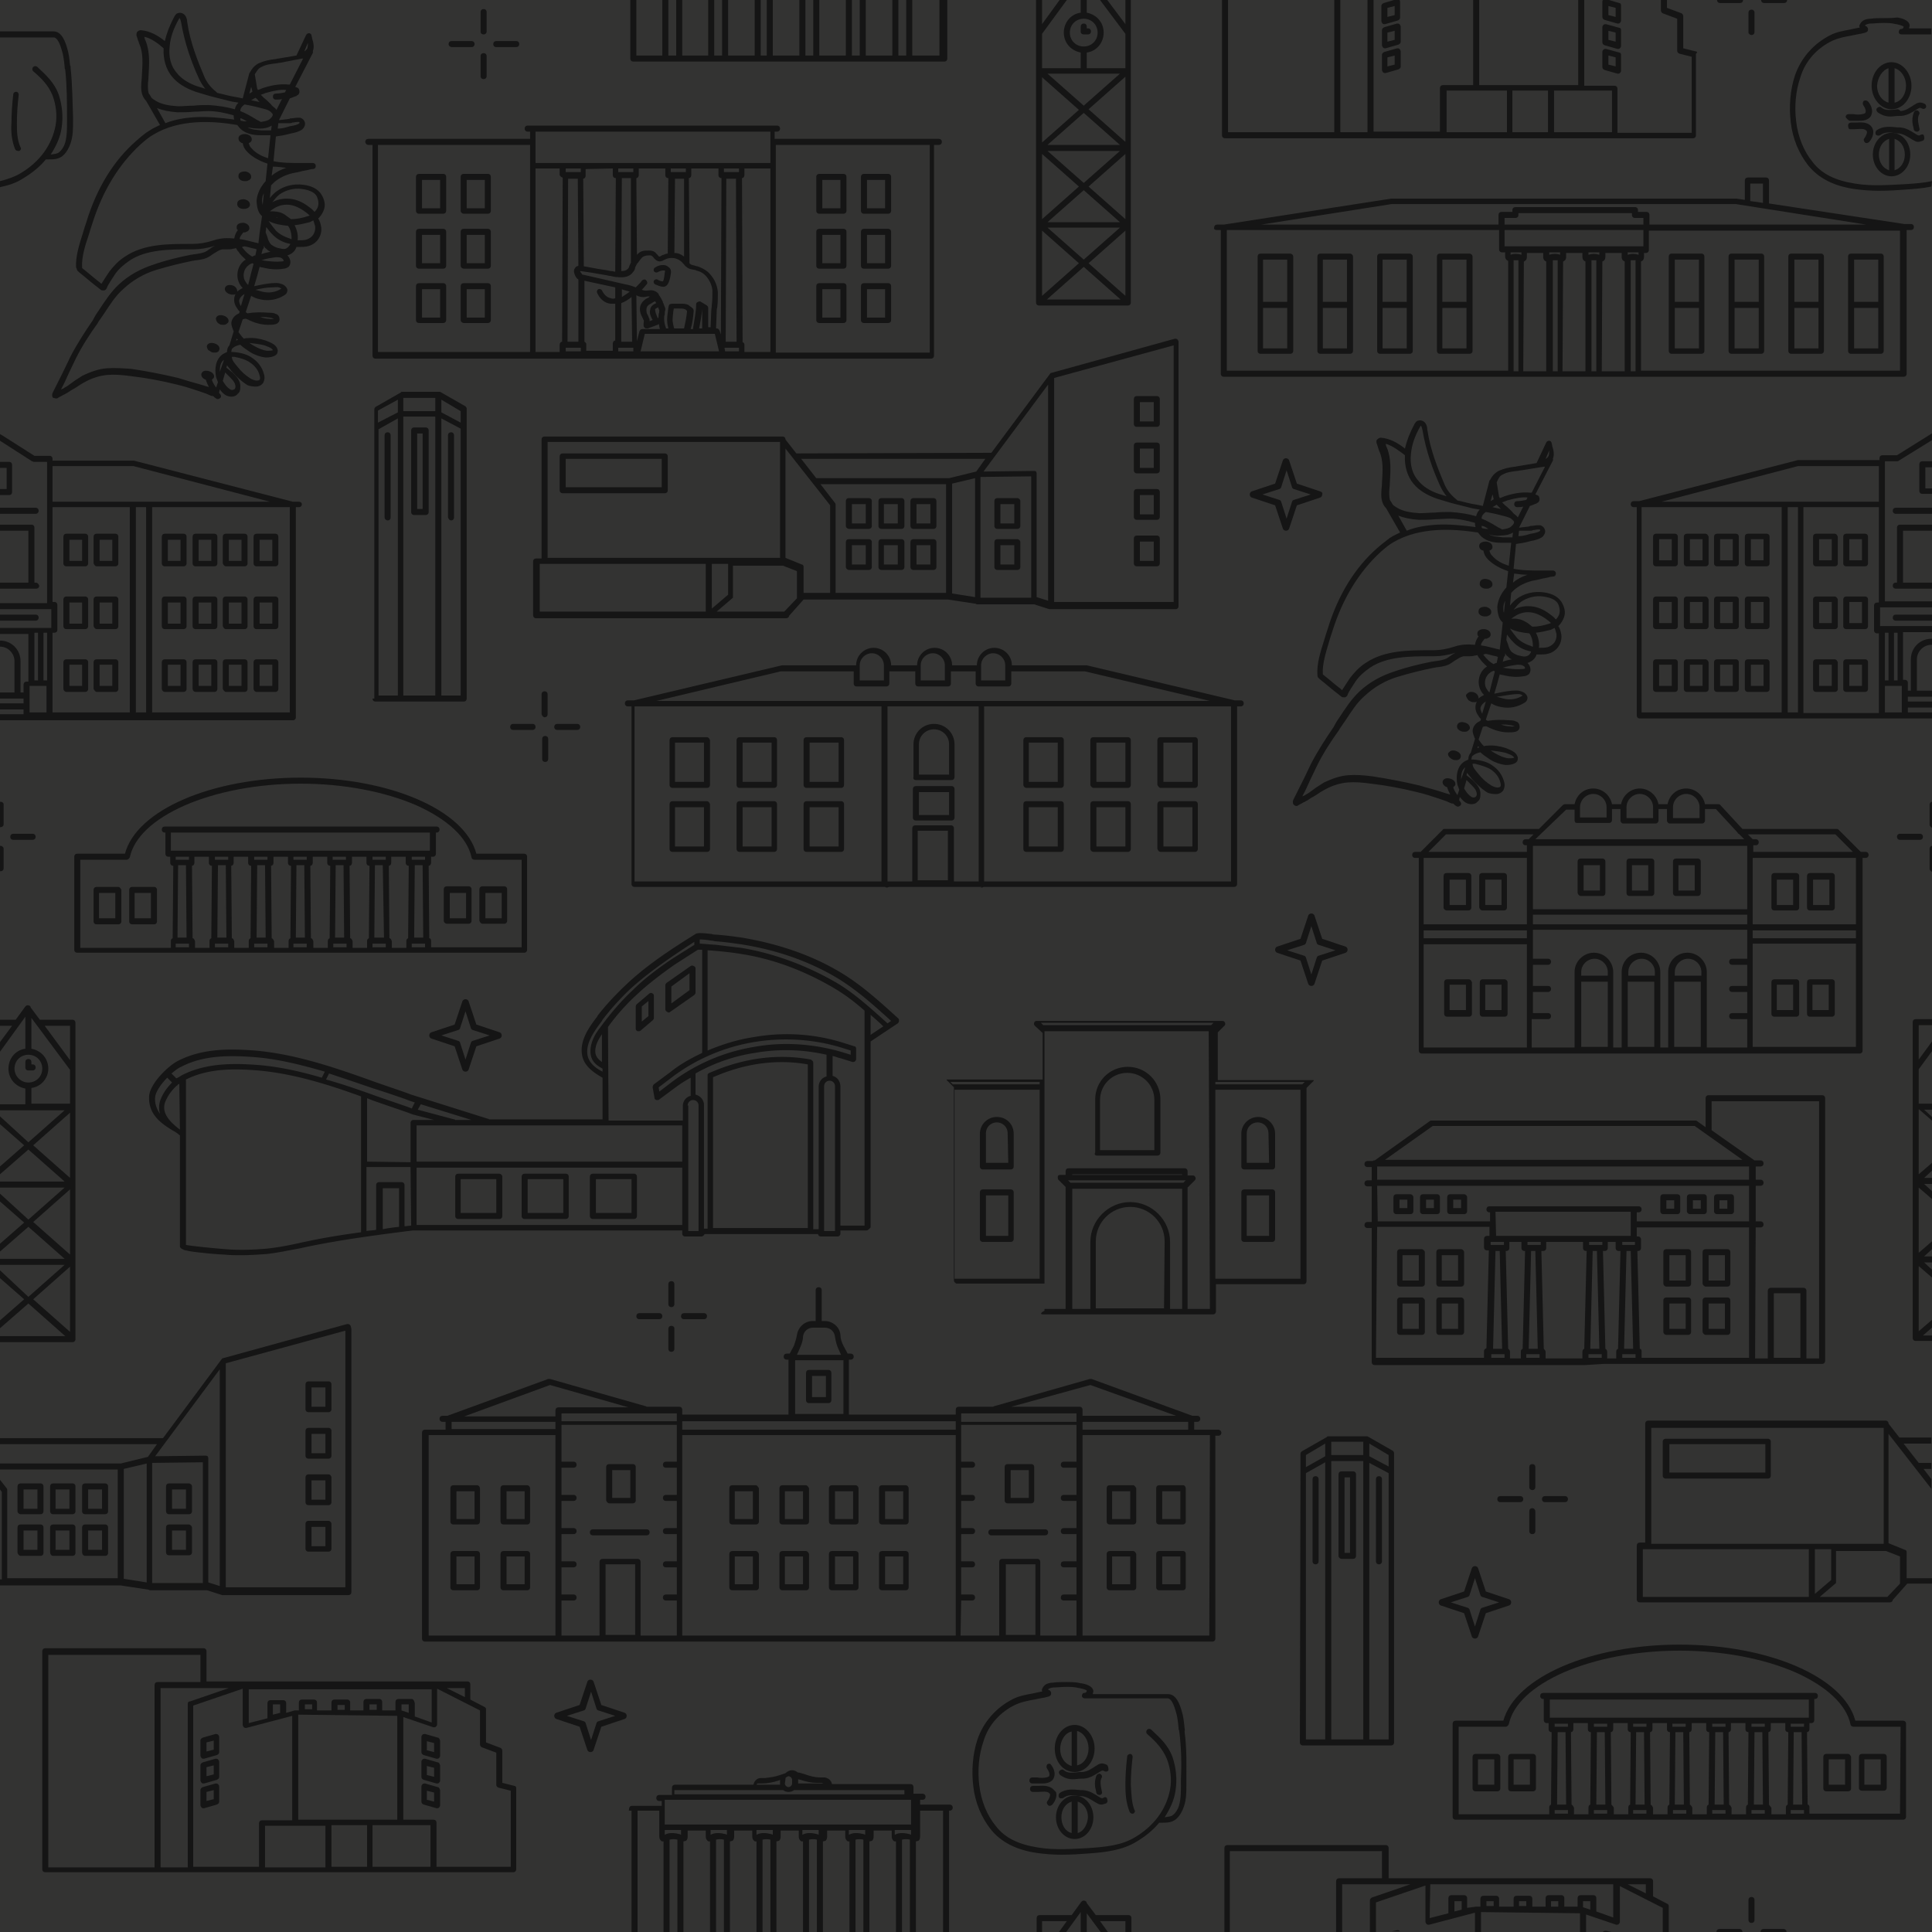 <svg xmlns="http://www.w3.org/2000/svg" xml:space="preserve" style="enable-background:new 0 0 320 320" viewBox="0 0 320 320"><style>.st1{fill:#151515}</style><path id="_x33_33332" d="M0 0h320v320H0z" style="fill:#333332"/><g id="Landmarks_00000116196816921068680230000000715036086696568760_"><path d="m12.8 44.8.3.3c.9.7 1.8 1.5 2.7 2.2.3.2.6.5.9.7.1.1.2.1.4.1h.2c.2-.1.3-.2.4-.4.1-.4.9-1.6 1.3-2.2.6-.9 1.4-1.6 2.4-2.3 2.8-1.9 6.7-1.9 10.1-1.9h.5c1.1 0 2.4-.2 3.6-.6-.3.2-.6.3-.8.5-.2.1-.4.3-.6.4-.5.3-1.2.4-1.9.5-.2 0-.5.1-.7.1-2 .4-4.1.9-6.1 1.6-2.2.7-4.2 1.8-5.8 3.3-1.4 1.3-2.4 2.9-3.4 4.4-.3.4-.6.9-.8 1.3l-.1.2c-1.3 1.9-2.6 3.9-3.7 6-.4.8-.8 1.7-1.2 2.5l-1.8 3.6c-.1.3-.1.6.1.8.2 0 .3.1.5.1.1 0 .2 0 .3-.1.3-.2.6-.3.9-.5.3-.1.5-.3.6-.3.4-.3.9-.6 1.3-.8.6-.4 1.2-.8 1.8-1.1 1.1-.6 2.4-1 3.6-1.1 1.2-.1 2.4 0 3.9.2 2.6.3 5.2.8 7.6 1.4 1.3.3 2.5.7 3.7 1.1.5.2 1 .3 1.6.6.2.1.4.2.7.2.1.1.3.3.5.4.1.1.2.1.3.1.1 0 .3-.1.4-.2.2-.2.1-.5-.1-.7l-.1-.1v-.2l.1-.4c.3.4.6.7.9.9.3.2.7.3 1 .3.4 0 .8-.1 1.1-.5.3-.2.4-.6.4-1 .1-1.1-.6-1.8-1.2-2.4l-.1-.1-1-.8.1-.4c.2.3.5.6.7.9.7.8 1.5 1.6 2.4 2.2.1.1.2.1.3.2.2.1 1 .3 1.7.2.4-.1.7-.3.9-.6.2-.4.3-.9.1-1.5-.3-1.1-1-2-1.9-2.6-.8-.6-1.9-.9-3.2-1h-.3l.1-.5.1-.1c.3-.3.8-.5 1.3-.6.4.4 1 .8 1.6 1.2.8.5 1.7.8 2.5.9 0 0 1.3.1 1.9-.5.2-.2.2-.5.2-.7-.2-1-1.3-1.3-2-1.6-.9-.3-2-.5-3-.4-.2 0-.4 0-.6.1l-.3-.3c-.2-.3-.4-.5-.6-.8l.7-2.1c.2-.1.4-.1.6-.1.1.1.3.1.4.2.8.4 2 .8 3.2.8.4 0 .8 0 1.2-.1.4-.1.7-.4.7-.8s-.2-.8-.6-.9c-.4-.2-.8-.2-1.1-.2-1.3-.1-2.5-.1-3.6.1-.1-.1-.2-.1-.3-.2l.9-2.7c.5.3 1 .5 1.6.6 1.4.3 2.8 0 3.9-.7.5-.3.5-.7.5-.9-.1-.5-.6-.9-1.1-1-.5-.2-1-.1-1.5-.1-1 .1-2 .3-2.9.5.2-.6.3-1.1.5-1.7l.4-1.5c.3.1.6.1.9.2.9.2 1.9.3 3.1.1.2 0 .5-.1.8-.3.2-.2.3-.5.3-.8 0-.4-.2-.8-.5-1.1.7-.2 1.3-.7 1.5-1.4h.6c.4 0 .8 0 1.2-.1 1.5-.3 2.5-1.7 2.3-3.2-.1-.5-.2-1-.5-1.4l.1-.1c.3-.3.5-.6.7-1 .4-.8.4-1.6-.1-2.6s-1.5-1.7-3.2-1.9c-1.6-.2-3.2.2-4.4 1.1-.4.3-.8.7-1.1 1.1l.2-2.1.5-.5c.8-.7 1.8-1.2 3-1.5.5-.1 1.1-.2 1.8-.4.2 0 .4-.1.6-.1.4-.1.7-.2 1-.2.3 0 .5-.2.5-.5s-.2-.5-.5-.5h-1.9c-1.5 0-3.2 0-4.6-.3l.4-4.1c.7-.1 1.4-.2 2.1-.4.1 0 .3-.1.4-.1.6-.1 1.4-.3 1.9-.7.3-.3.5-.7.4-1.1-.1-.4-.4-.7-.8-.8h-.5c-.3 0-.6.1-.9.1-.1 0-.3 0-.4.1l-1.7.2 1.8-3.6c.4-.1.7-.3 1.1-.4l.1-.1c.3-.1.4-.4.4-.6 0-.3-.1-.6-.4-.7-.1 0-.2-.1-.3-.1l2.9-5.6c0-.1.1-.2 0-.3.3-.7.1-1.5-.1-2.1 0-.2-.1-.4-.1-.5 0-.2-.2-.4-.4-.4s-.4.1-.5.3l-1.6 3.4-3 .5c-.2 0-.4.1-.6.1-.9.1-1.8.3-2.7.7-.7.4-1.1.9-1.4 1.5l-.1.1-1.1 4.2c-.8-.2-1.7-.3-2.5-.5l-1.2-.3c-.2 0-.3-.1-.5-.1l-.2-.2c-.9-.7-1.6-1.6-2-2.6-1-2.4-2.3-5.5-2.8-9 0-.3-.1-.7-.3-1-.3-.4-.8-.6-1.3-.4-.3.1-.4.4-.5.5-.8 1.5-1.3 2.8-1.6 4.1-1.1-.9-2.5-1.7-4-1.8-.2 0-.4.1-.6.3-.1.2-.1.4-.1.6.1.2.2.6.3.9.1.1.1.2.1.3.8 1.7.6 3.5.5 5.4 0 .5-.1 1-.1 1.5-.1 1.2.2 2.1.8 2.7l2.3 4c-.6.3-1.1.5-1.7.9-.7.4-1.4 1-2.2 1.7-3.8 3.3-6.6 7.9-8.3 13.5-.2.6-.4 1.2-.6 1.9-.6 1.9-1.2 3.8-1.1 5.6.1.1.1.3.2.5zm28.7 15.3c.7.5 1.3 1.2 1.5 2.1.1.3.1.6 0 .7 0 0-.1.1-.2.1-.3.1-.7 0-1.1-.2-.1 0-.1-.1-.2-.1-.8-.5-1.5-1.1-2.2-2-.4-.5-.9-1-.9-1.6h.4c1.1.2 2 .5 2.7 1zm2.3-2.9c.5.2 1.2.4 1.4.8-.2.1-.7.1-1 .1-.7-.1-1.4-.4-2.1-.8-.2-.1-.5-.3-.8-.5.9.1 1.7.2 2.5.4zm.8-4.6c.2 0 .5.1.8.2-.2 0-.5.1-.8 0-.5 0-1-.1-1.5-.3.4 0 .9 0 1.5.1zm-1.2-19.4c0-.4.1-.8.3-1.2l-.2 2c0-.2-.1-.5-.1-.8zm4.9 6.4c-.1 0-.2 0-.3-.1-1-.3-1.8-.8-2.3-1.3-.4-.5-.9-1.1-1.2-1.6.9.5 2.1.7 3.2.8.4.5.6 1.3.6 2.2zM45.7 36c.1 0 .3.1.4.1-.1 0-.3 0-.4-.1zm1.4-.5c-.8-.5-1.7-.5-2.4-.5.9-.7 1.7-1.1 2.8-1.1 1 0 1.9.4 2.8 1 .3.2.7.5 1 .8-.1 0-.2.1-.3.1-.9.3-1.9.5-2.8.5-.4-.3-.7-.5-1.1-.8zm-4.8 6.8c-.2 0-.3.1-.5.2-.6-.3-1.1-.8-1.5-1.3-.1-.1-.2-.2-.2-.3.1 0 .3-.1.4-.1.6.1 1.1.3 1.7.4.1 0 .2.1.3.1l-.2 1zM29.5 62.6c-2.5-.6-5.1-1.1-7.7-1.5-1.5-.1-2.8-.2-4.1-.1-1.4.1-2.7.6-4 1.2-.6.4-1.3.8-1.8 1.2-.4.3-.8.6-1.2.8-.1.1-.3.2-.6.3.5-.9.9-1.8 1.3-2.7.4-.8.8-1.7 1.2-2.5 1-2 2.3-4 3.6-5.8l.1-.2c.3-.4.6-.9.9-1.3 1-1.5 1.9-3 3.3-4.2 1.5-1.4 3.4-2.5 5.4-3.1 2-.6 4-1.1 6-1.5.2 0 .4-.1.7-.1.7-.1 1.5-.2 2.2-.7.2-.1.4-.3.6-.4.5-.3.9-.6 1.4-.7h.8c.3 0 .7 0 1-.1.2 0 .4-.1.5-.1.1.2.2.4.4.6.3.5.8.9 1.2 1.3-.1.1-.2.1-.3.2-1.2 1-1.4 2.8-.6 4 .1.2.3.4.4.5-.4.2-.7.4-.9.6 0-.4-.2-.8-.7-1-.6-.2-1.1-.1-1.3.3-.2.4.1.9.7 1.1.2.1.4.1.6.1.1 0 .3 0 .4-.1-.1.3-.2.5-.2.7-.1.7.2 1.3.5 1.7.1.2.3.4.4.5l-.1.3c-.5.2-1 .6-1.2 1.2-.2.5 0 1 .2 1.5 0 .1 0 .1.1.2v.1l-.7 2.3c-.3.3-.4.7-.4 1.1l-.6.3c-1.3.8-1.5 2.5-1.2 3.9.1.3.2.5.3.8l-.3.9c-.3-.4-.6-.9-.7-1.3l.3-.3c.2-.4-.1-.9-.7-1.1-.6-.2-1.1-.1-1.3.3-.2.4.1.9.7 1.1.1.4.3.8.5 1.2-.4-.1-.7-.2-1-.3-1.5-.4-2.8-.8-4.1-1.2zm10.4-11.9c-.2-.3-.3-.7-.3-.9.1-.5.5-.9.9-1.1l-.6 2zm-3.5 10.9c0-.8.1-1.6.7-2l-.7 2zm1.6.8.1.1c.6.6.9 1 .9 1.6 0 .1-.1.3-.1.3-.3.3-.7.2-.9 0-.3-.2-.6-.5-.9-1-.1-.1-.1-.2-.2-.3l.4-1.4.7.7zm1.4-6.1c-.1 0-.2.1-.3.1l.1-.3c.1 0 .1.1.2.2zm5.7-8.7c.4 0 .8-.1 1.1 0 .2.1.3.1.4.2-.9.6-2 .8-3.2.5-.4-.1-.7-.2-1.1-.3.9-.2 1.8-.4 2.8-.4zm-3.5-2.4c-.2.7-.3 1.3-.5 2-.2-.2-.3-.3-.4-.5-.6-.8-.4-2.1.4-2.7.2-.2.4-.3.7-.4.1 0 .1.1.2.1l-.4 1.5zm1.9-3.9c.1-.1.2-.2.2-.3v-.3c.1.2.2.4.4.5.2.2.4.4.7.5-.5.1-1 .2-1.5.4l.2-.8zm3.5 1.9s-.1.1-.3.1c-1 .1-1.9 0-2.7-.1-.2 0-.4-.1-.7-.1.9-.3 1.7-.4 2.4-.5.4 0 .8 0 1 .2.2.1.3.4.3.4zm.3-2c-.3.1-.7 0-1.1-.1-.6-.1-1-.4-1.3-.6-.3-.3-.5-.8-.6-1.2 0-.1-.1-.2-.1-.3-.1-.2-.1-.3-.2-.5l.1-.9c.3.4.6.8.9 1.1.8.9 1.9 1.5 3.1 1.7-.2.4-.5.7-.8.8zm4.9-3.7c.1 1.1-.5 1.9-1.5 2.2-.4.1-.9.1-1.4.1.1-.9-.1-1.7-.5-2.5.9-.1 1.7-.3 2.5-.5l.6-.3c.1.3.2.6.3 1zm-5.9-5.3c1-.7 2.4-1.1 3.7-.9 1.6.2 2.3.8 2.5 1.3.3.7.3 1.3.1 1.8-.1.2-.3.5-.5.7-.4-.5-.9-.8-1.3-1.1-1-.7-2.1-1.1-3.3-1.1-.9 0-1.7.2-2.4.6.4-.5.7-.9 1.2-1.3zm1.1-4.4c-.9.3-1.7.7-2.4 1.3l.2-1.5c.7 0 1.5.1 2.2.2zm.6-7.4c.1 0 .3 0 .4-.1.3 0 .5-.1.8-.1h.3s.1 0 .1.1v.1c-.3.3-1 .4-1.5.5-.2 0-.3.1-.4.1-.6.2-1.2.3-1.7.3l.1-.9H48zm-6.4-6 .1.3c0 .2.1.3.1.5-.2.1-.3.2-.5.3l.3-1.1zm1.2 2.3.2.2c-.5-.1-.9-.2-1.4-.3.2-.1.5-.3.7-.4.2.1.4.3.5.5zm-2.3.6c1.2.2 2.4.5 3.5.8.3.1.6.2.8.4l.3.3c.1.1.2.4-.4.9-.3.3-.9.4-1.5.5-.3-.2-.6-.3-.9-.5-.8-.5-1.7-1-2.5-1.3 0-.5.3-.8.7-1.1zm.4 2.8h-.4c-.2 0-.4-.1-.6-.1-.1-.1-.1-.3-.1-.4.3 0 .7.3 1.1.5zm2.1 1.2c.6 0 1.4-.1 2-.5l-.1.8h-1.6c-.8-.1-1.6-.1-2.3-.5.6.1 1.3.2 2 .2zm2.8-3.1c-.1-.1-.2-.3-.4-.4-.2-.2-.4-.3-.5-.5-.4-.4-.8-.8-1.2-1.1l-.2-.2-.3-.3c.3-.1.6-.2.8-.3 1.4-.4 2.5-.6 3.4-.5l-.2.4c-.5.1-1 .2-1.5.2-.3 0-.5.2-.5.5s.2.5.5.5.7 0 1-.1l-.9 1.8zM51 7.1c0 .3 0 .6-.1.9-.1.2-.3.4-.5.5l.6-1.4zm-7.7 4c.7-.4 1.5-.5 2.4-.6.2 0 .4-.1.7-.1l3.6-.7h.2L48 14H47.7c-1-.1-2.3 0-3.9.5-.4.1-.7.3-1.1.4 0-.1 0-.1-.1-.2l-.4-2.4c.4-.6.6-1 1.1-1.2zM28.1 7.7c.1-1.4.6-2.9 1.5-4.5 0 0 .1-.1.1-.2 0 0 .1 0 .1.1.1.1.1.3.2.6.6 3.6 1.8 6.8 2.9 9.2.3.7.7 1.3 1.1 1.8-.4-.1-.9-.3-1.3-.4-1.5-.5-2.7-1.3-3.4-2.2-1-1.1-1.4-2.7-1.2-4.4zm-1 .3c-.1 1.8.4 3.5 1.4 4.7.9 1.1 2.2 1.9 3.9 2.5 1.3.4 2.6.8 3.9 1.1l1.2.3c.7.2 1.3.3 2 .4-.3.3-.5.6-.6 1.1-1.4-.4-2.8-.6-4.3-.7-.8 0-1.7 0-2.5.1-.9 0-1.7.1-2.6.1-1.5-.1-2.7-.3-3.7-.9-.3-.2-.5-.3-.7-.5l-.3-.5c0-.1-.1-.1-.1-.1-.2-.4-.2-.9-.2-1.5 0-.5.1-1 .1-1.5.1-1.9.3-3.9-.5-5.9 0 0-.1-.1-.1-.2s-.1-.3-.1-.4c1.1.2 2.3 1.1 3.2 1.9zM26 17.9c1 .4 2.1.6 3.4.7.9 0 1.8 0 2.7-.1.8 0 1.6-.1 2.4-.1 1.4 0 2.8.3 4.2.7 0 .2 0 .4.1.7-2.3-.3-4.4-.5-6.3-.4-1.9.1-3.6.4-5.1 1L26 17.9zm-11.3 21c.2-.7.4-1.3.6-1.9 1.7-5.4 4.4-9.8 8-13.1.8-.7 1.4-1.2 2.1-1.6 4.3-2.6 9.8-2.3 13.9-1.6.2.3.4.5.6.7.9.8 2.1 1 3.3 1h1.6l-.4 3.8c-1-.3-2-.8-2.7-1.6-.3-.3-.4-.5-.5-.9.3-.1.5-.3.5-.6 0-.5-.4-.8-1-.9-.2 0-.5 0-.7.1-.3.1-.5.3-.5.6s.1.5.4.7c.1.1.2.1.3.1.1.6.3 1 .8 1.5.9.9 2.1 1.5 3.3 1.9L44 30c-.9 1-1.4 2.1-1.5 3.2 0 .5.1 1.8.7 2.4l.2.2-.4 2.8-.2 1.7c-.1 0-.2-.1-.4-.1-.9-.2-1.8-.5-2.7-.6 0-.4.3-.7.6-1.1.2 0 .4 0 .5-.1.3-.1.5-.3.5-.6s-.1-.5-.4-.7c-.2-.1-.4-.2-.6-.2-.6 0-1.1.2-1.1.7 0 .2 0 .4.2.5-.3.4-.5.8-.6 1.4-1.1-.1-2.2-.1-3.4.3-1.2.4-2.4.6-3.5.6h-.5c-3.6 0-7.6 0-10.7 2.1-1.1.7-1.9 1.6-2.6 2.5 0 0-.8 1.2-1.3 2-.2-.1-.3-.3-.5-.4-.9-.7-1.8-1.5-2.7-2.2v-.1c-.1-1.8.5-3.6 1.1-5.4z" class="st1"/><path d="M40.5 30h.1c.2 0 .4 0 .5-.1.3-.1.5-.3.5-.6s-.1-.5-.4-.7c-.2-.1-.4-.2-.6-.2-.6 0-1.1.2-1.1.7-.1.5.4.9 1 .9zM40.3 34.6h.1c.6 0 1-.3 1-.7 0-.5-.4-.8-1-.9-.6 0-1.1.2-1.1.7-.1.5.4.9 1 .9zM36.4 53.7c.2.1.4.1.6.1h.1c.3 0 .5-.2.7-.4.2-.4-.1-.9-.7-1.1-.6-.2-1.1-.1-1.3.3-.1.2 0 .5.2.8 0 0 .2.2.4.3zM35 58.3c.2.1.4.1.6.1.3 0 .6-.1.7-.4.2-.4-.1-.9-.7-1.1-.6-.2-1.1-.1-1.3.3-.1.2 0 .5.2.8.1 0 .3.2.5.3zM228.2 90.7c-3.8 3.3-6.6 7.9-8.3 13.5-.2.6-.4 1.2-.6 1.9-.6 1.9-1.2 3.8-1.1 5.6 0 .1 0 .3.1.5l.3.3c.9.7 1.8 1.5 2.7 2.2.3.2.6.5.9.7.1.1.2.1.4.1h.2c.2-.1.3-.2.4-.4.1-.4.9-1.6 1.3-2.2.6-.9 1.4-1.6 2.4-2.3 2.8-1.9 6.7-1.9 10.1-1.9h.5c1.1 0 2.4-.2 3.6-.6-.3.2-.6.3-.8.5-.2.1-.4.3-.6.4-.5.3-1.2.4-1.9.5-.2 0-.5.1-.7.1-2 .4-4.1.9-6.1 1.6-2.2.7-4.2 1.8-5.8 3.3-1.4 1.3-2.4 2.9-3.4 4.4-.3.4-.6.9-.8 1.3l-.1.2c-1.3 1.9-2.6 3.9-3.7 6-.4.8-.8 1.7-1.2 2.5l-1.8 3.6c-.1.3-.1.6.1.8.1.1.3.2.4.2.1 0 .2 0 .3-.1.3-.2.6-.3.9-.5.3-.1.5-.3.6-.3.4-.3.9-.6 1.3-.8.6-.4 1.2-.8 1.8-1.1 1.1-.6 2.4-1 3.6-1.1 1.2-.1 2.4 0 3.9.2 2.6.3 5.2.8 7.6 1.4 1.3.3 2.5.7 3.7 1.1.5.2 1 .3 1.6.6.2.1.4.2.7.2.1.1.3.3.5.4.1.1.2.1.3.1.1 0 .3-.1.4-.2.2-.2.1-.5-.1-.7l-.1-.1v-.2l.1-.4c.3.4.6.7.9.9s.7.3 1 .3c.4 0 .8-.1 1.1-.5.3-.2.4-.6.4-1 .1-1.1-.6-1.8-1.2-2.4l-.1-.1-1-.8.1-.4c.2.3.5.6.7.9.7.8 1.5 1.6 2.4 2.2.1.1.2.1.3.2.2.1 1 .3 1.7.2.4-.1.7-.3.9-.6.2-.4.3-.9.1-1.5-.3-1.1-1-2-1.9-2.6-.8-.6-1.9-.9-3.2-1h-.3l.1-.5.1-.1c.3-.3.8-.5 1.3-.6.4.4 1 .8 1.6 1.2.8.5 1.7.8 2.5.9 0 0 1.3.1 1.9-.5.2-.2.2-.5.2-.7-.2-1-1.3-1.3-2-1.6-.9-.3-2-.5-3-.4-.2 0-.4 0-.6.1l-.3-.3c-.2-.3-.4-.5-.6-.8l.7-2.1c.2-.1.4-.1.6-.1.1.1.3.1.4.2.8.4 2 .8 3.2.8.4 0 .8 0 1.2-.1.4-.1.7-.4.7-.8s-.2-.8-.6-.9c-.4-.2-.8-.2-1.1-.2-1.3-.1-2.5-.1-3.6.1-.1-.1-.2-.1-.3-.2l.9-2.7c.5.3 1 .5 1.6.6 1.4.3 2.8 0 3.9-.7.5-.3.5-.7.5-.9-.1-.5-.6-.9-1.1-1-.5-.2-1-.1-1.5-.1-1 .1-2 .3-2.9.5.2-.6.3-1.1.5-1.7l.4-1.5c.3.1.6.1.9.2.9.2 1.9.3 3.1.1.2 0 .5-.1.8-.3.2-.2.3-.5.3-.8 0-.4-.2-.8-.5-1.1.7-.2 1.3-.7 1.5-1.4h.6c.4 0 .8 0 1.2-.1 1.5-.3 2.5-1.7 2.3-3.2-.1-.5-.2-1-.5-1.4l.1-.1c.3-.3.5-.6.7-1 .4-.8.4-1.6-.1-2.6s-1.5-1.7-3.2-1.9c-1.6-.2-3.2.2-4.4 1.1-.4.3-.8.7-1.1 1.1l.2-2.1.5-.5c.8-.7 1.8-1.2 3-1.5.5-.1 1.1-.2 1.8-.4.2 0 .4-.1.6-.1.4-.1.7-.2 1-.2.3 0 .5-.2.5-.5s-.2-.5-.5-.5h-1.9c-1.5 0-3.2 0-4.6-.3l.4-4.1c.7-.1 1.4-.2 2.1-.4.1 0 .3-.1.4-.1.6-.1 1.4-.3 1.9-.7.3-.3.5-.7.4-1.1-.1-.4-.4-.7-.8-.8h-.5c-.3 0-.6.1-.9.1-.1 0-.3 0-.4.1l-1.7.2 1.8-3.6c.4-.1.7-.3 1.1-.4l.1-.1c.3-.1.4-.4.4-.6 0-.3-.1-.6-.4-.7-.1 0-.2-.1-.3-.1l2.9-5.6c0-.1.1-.2 0-.3.3-.7.1-1.5-.1-2.1 0-.2-.1-.4-.1-.5 0-.2-.2-.4-.4-.4s-.4.1-.5.3l-1.6 3.4-3 .5c-.2 0-.4.1-.6.1-.9.1-1.8.3-2.7.7-.7.4-1.1.9-1.4 1.5l-.1.1-1.1 4.2c-.8-.2-1.7-.3-2.5-.5l-1.2-.3c-.2 0-.3-.1-.5-.1l-.2-.2c-.9-.7-1.6-1.6-2-2.6-1-2.4-2.3-5.5-2.8-9 0-.3-.1-.7-.3-1-.3-.4-.8-.6-1.3-.4-.3.1-.4.4-.5.5-.8 1.5-1.3 2.8-1.6 4.1-1.1-.9-2.5-1.7-4-1.8-.2 0-.4.1-.6.3s-.1.4-.1.6c.1.2.2.6.3.9.1.2.1.3.1.3.8 1.7.6 3.5.5 5.4 0 .5-.1 1-.1 1.5-.1 1.2.2 2.1.8 2.7l2.3 4c-.6.3-1.1.5-1.7.9-.5.4-1.2.9-2 1.6zm18.8 36.8c.7.5 1.3 1.2 1.5 2.1.1.3.1.6 0 .7 0 0-.1.1-.2.1-.3.1-.7 0-1.1-.2-.1 0-.1-.1-.2-.1-.8-.5-1.5-1.1-2.2-2-.4-.5-.9-1-.9-1.6h.4c1.2.3 2.1.6 2.7 1zm2.4-2.8c.5.2 1.2.4 1.4.8-.2.1-.7.1-1 .1-.7-.1-1.4-.4-2.1-.8-.2-.1-.5-.3-.8-.5.9.1 1.7.2 2.5.4zm.7-4.6c.2 0 .5.1.8.2-.2 0-.5.1-.8 0-.5 0-1-.1-1.5-.3.5 0 1 0 1.5.1zm-1.1-19.4c0-.4.1-.8.3-1.2l-.2 2c-.1-.2-.1-.5-.1-.8zm4.9 6.4c-.1 0-.2 0-.3-.1-1-.3-1.8-.8-2.3-1.3-.4-.5-.9-1.1-1.2-1.6.9.5 2.1.7 3.2.8.4.5.6 1.3.6 2.2zm-2.6-3.6c.1 0 .3.1.4.1-.1 0-.3-.1-.4-.1zm1.4-.5c-.8-.5-1.7-.6-2.4-.5.9-.7 1.7-1.1 2.8-1.1 1 0 1.9.4 2.8 1 .3.2.7.5 1 .8-.1 0-.2.1-.3.1-.9.3-1.9.5-2.8.5-.4-.3-.7-.6-1.1-.8zm-4.8 6.8c-.2 0-.3.1-.5.2-.6-.3-1.1-.8-1.5-1.3-.1-.1-.2-.2-.2-.3.1 0 .3-.1.4-.1.6.1 1.1.3 1.7.4.1 0 .2.1.3.1l-.2 1zm-12.8 20.3c-2.5-.6-5.1-1.1-7.7-1.5-1.5-.2-2.8-.3-4.1-.2-1.4.1-2.7.6-4 1.2-.6.4-1.3.8-1.8 1.2-.4.3-.8.6-1.2.8-.1.1-.3.2-.6.3.5-.9.9-1.8 1.3-2.7.4-.8.8-1.7 1.2-2.5 1-2 2.3-4 3.6-5.8l.1-.2c.3-.4.6-.9.9-1.3 1-1.5 1.9-3 3.3-4.2 1.5-1.4 3.4-2.5 5.4-3.1 2-.6 4-1.1 6-1.5.2 0 .4-.1.7-.1.7-.1 1.5-.2 2.2-.7.2-.1.4-.3.6-.4.5-.3.9-.6 1.4-.7h.8c.3 0 .7 0 1-.1.2 0 .4-.1.5-.1.1.2.2.4.4.6.3.5.8.9 1.2 1.3-.1.1-.2.1-.3.2-1.2 1-1.4 2.8-.6 4 .1.2.3.4.4.5-.4.2-.7.4-.9.6 0-.4-.2-.8-.7-1-.2-.1-.4-.1-.6-.1-.3 0-.5.2-.7.4s0 .5.2.8c.1.2.3.3.5.4.2.1.4.1.6.1h.1c.1 0 .2 0 .3-.1-.1.3-.2.5-.2.7-.1.7.2 1.3.5 1.7.1.2.3.4.4.5l-.1.3c-.5.2-1 .6-1.2 1.2-.2.5 0 1 .2 1.5 0 .1 0 .1.1.2v.1l-.7 2.3c-.3.3-.4.7-.4 1.1l-.6.3c-1.3.8-1.5 2.5-1.2 3.9.1.3.2.5.3.8l-.3.9c-.3-.4-.6-.9-.7-1.3l.3-.3c.2-.4-.1-.9-.7-1.1-.6-.2-1.1-.1-1.3.3-.2.4.1.9.7 1.1.1.4.3.8.5 1.2-.4-.1-.7-.2-1-.3-1.5-.5-2.8-.8-4.1-1.2zm10.4-11.9c-.2-.3-.3-.7-.3-.9.1-.5.5-.9.9-1.1l-.6 2zm-3.5 10.9c0-.8.1-1.6.7-2l-.7 2zm1.6.8.1.1c.6.6.9 1 .9 1.6 0 .1-.1.3-.1.3-.3.3-.7.2-.9 0-.3-.2-.6-.5-.9-1-.1-.1-.1-.2-.2-.3l.4-1.4.7.7zm1.4-6.1c-.1 0-.2.1-.3.1l.1-.3c.1 0 .1.1.2.2zm5.7-8.8c.4 0 .8-.1 1.1 0 .2.1.3.1.4.2-.9.6-2 .8-3.2.5-.4-.1-.7-.2-1.1-.3.9-.1 1.8-.3 2.8-.4zm-3.5-2.3c-.2.7-.3 1.3-.5 2-.2-.2-.3-.3-.4-.5-.6-.8-.4-2.1.4-2.7.2-.2.4-.3.7-.4.1 0 .1.1.2.1l-.4 1.5zm1.9-3.9c.1-.1.2-.2.2-.3v-.3c.1.2.2.4.4.5.2.2.4.4.7.5-.5.1-1 .2-1.5.4l.2-.8zm3.5 1.9s-.1.1-.3.1c-1 .1-1.9 0-2.7-.1-.2 0-.4-.1-.7-.1.9-.3 1.7-.4 2.4-.5.4 0 .8 0 1 .2.2 0 .3.3.3.4zm.2-2c-.3.1-.7 0-1.1-.1-.6-.1-1-.4-1.3-.6-.3-.3-.5-.8-.6-1.2 0-.1-.1-.2-.1-.3-.1-.2-.1-.3-.2-.5l.1-.9c.3.4.6.8.9 1.1.8.9 1.9 1.5 3.1 1.7-.1.4-.4.7-.8.8zm5-3.7c.1 1.1-.5 1.9-1.5 2.2-.4.1-.9.1-1.4.1.1-.9-.1-1.7-.5-2.5.9-.1 1.7-.3 2.5-.5l.6-.3c.1.3.2.6.3 1zm-5.9-5.3c1-.7 2.4-1.1 3.7-.9 1.6.2 2.3.8 2.5 1.3.3.7.3 1.3.1 1.8-.1.2-.3.5-.5.7-.4-.5-.9-.8-1.3-1.1-1-.7-2.1-1.1-3.3-1.1-.9 0-1.7.2-2.4.6.4-.5.7-.9 1.2-1.3zm1.1-4.5c-.9.3-1.7.7-2.4 1.3l.2-1.5c.7.1 1.5.2 2.2.2zm.5-7.3c.1 0 .3 0 .4-.1.3 0 .5-.1.8-.1h.3s.1 0 .1.1v.1c-.3.3-1 .4-1.5.5-.2 0-.3.1-.4.1-.6.2-1.2.3-1.7.3l.1-.9h1.9zm-6.3-6 .1.3c0 .2.1.3.1.5-.2.1-.3.2-.5.3l.3-1.1zm1.2 2.2.2.2c-.5-.1-.9-.2-1.4-.3.2-.1.5-.3.7-.4l.5.5zm-2.3.7c1.2.2 2.4.5 3.5.8.3.1.6.2.8.4l.3.3c.1.1.2.4-.4.9-.3.3-.9.4-1.5.5-.3-.2-.6-.3-.9-.5-.8-.5-1.7-1-2.5-1.3 0-.5.3-.8.7-1.1zm.4 2.8h-.4c-.2 0-.4-.1-.6-.1-.1-.1-.1-.3-.1-.4.3 0 .7.2 1.1.5zm2.1 1.1c.6 0 1.4-.1 2-.5l-.1.8h-1.6c-.8-.1-1.6-.1-2.3-.5.6.2 1.3.3 2 .2zm2.8-3c-.1-.1-.2-.3-.4-.4-.2-.2-.4-.3-.5-.5-.4-.4-.8-.8-1.2-1.1l-.2-.2-.3-.3c.3-.1.6-.2.8-.3 1.4-.4 2.5-.6 3.4-.5l-.2.4c-.5.1-1 .2-1.5.2-.3 0-.5.2-.5.5s.2.5.5.5.7 0 1-.1l-.9 1.8zm5.2-11.1c0 .3 0 .6-.1.9-.1.2-.3.4-.5.5l.6-1.4zm-7.7 4c.7-.4 1.5-.5 2.4-.6.2 0 .4-.1.7-.1l3.7-.6h.2l-2.2 4.3H253.4c-1-.1-2.3 0-3.9.5-.4.1-.7.3-1.1.4 0-.1 0-.1-.1-.2l-.4-2.4c.3-.7.5-1.1 1-1.3zm-15.2-3.4c.1-1.4.6-2.9 1.5-4.5 0 0 .1-.1.1-.2 0 0 .1 0 .1.1.1.1.1.3.2.6.6 3.6 1.8 6.8 2.9 9.2.3.7.7 1.3 1.1 1.8-.4-.1-.9-.3-1.3-.4-1.5-.5-2.7-1.3-3.4-2.2-1-1.1-1.4-2.7-1.2-4.4zm-1 .2c-.1 1.8.4 3.5 1.4 4.7.9 1.1 2.2 1.9 3.9 2.5 1.3.4 2.6.8 3.9 1.1l1.2.3c.7.2 1.3.3 2 .4-.3.3-.5.6-.6 1.1-1.4-.4-2.8-.6-4.3-.7-.8 0-1.7 0-2.5.1-.9 0-1.7.1-2.6.1-1.5-.1-2.7-.3-3.7-.9-.3-.2-.5-.3-.7-.5l-.3-.5c0-.1-.1-.1-.1-.1-.2-.4-.2-.9-.2-1.5 0-.5.1-1 .1-1.5.1-1.9.3-3.9-.5-5.9 0 0-.1-.1-.1-.2s-.1-.3-.1-.4c1.1.3 2.3 1.2 3.2 1.9zm-1.1 10c1 .4 2.1.6 3.4.7.9 0 1.8 0 2.7-.1.8 0 1.6-.1 2.4-.1 1.4 0 2.8.3 4.2.7 0 .2 0 .4.1.7-2.3-.3-4.4-.5-6.3-.4-1.9.1-3.6.4-5.1 1l-1.4-2.5zm13.2 2.8c.2.3.4.5.6.7.9.8 2.1 1 3.3 1h1.6l-.4 3.8c-1-.3-2-.8-2.7-1.6-.3-.3-.4-.5-.5-.9.3-.1.5-.3.5-.6 0-.5-.4-.8-1-.9-.2 0-.5 0-.7.1-.3.1-.5.3-.5.6 0 .4.2.7.7.8.1.6.3 1 .8 1.5.9.9 2.1 1.5 3.3 1.9l-.3 2.7c-.9 1-1.4 2.1-1.5 3.2 0 .5.1 1.8.7 2.4l.2.2-.3 2.8-.2 1.7c-.1 0-.2-.1-.4-.1-.9-.2-1.8-.5-2.7-.6 0-.4.3-.7.6-1.1.2 0 .4 0 .5-.1.3-.1.5-.3.5-.6 0-.5-.4-.8-1-.9-.2 0-.5 0-.7.1-.3.1-.5.3-.5.6 0 .2 0 .4.2.5-.3.4-.5.8-.6 1.4-1.1-.1-2.2-.1-3.4.3-1.2.4-2.4.6-3.5.6h-.5c-3.6 0-7.6 0-10.7 2.1-1.1.7-1.9 1.6-2.6 2.5 0 0-.8 1.2-1.3 2-.2-.1-.3-.3-.5-.4-.9-.7-1.8-1.5-2.7-2.2v-.1c-.1-1.6.5-3.5 1-5.2.2-.7.4-1.3.6-1.9 1.7-5.4 4.4-9.8 8-13.1.8-.7 1.4-1.2 2.1-1.6 4.5-2.6 10-2.2 14-1.6z" class="st1"/><path d="M246.1 97.5h.1c.2 0 .4 0 .5-.1.3-.1.5-.3.5-.6 0-.5-.4-.8-1-.9s-1.1.2-1.1.7c-.1.5.4.9 1 .9zM245.9 102.1h.1c.2 0 .4 0 .5-.1.3-.1.5-.3.5-.6s-.1-.5-.4-.7c-.2-.1-.4-.2-.6-.2-.6 0-1.1.2-1.1.7-.1.5.4.9 1 .9zM242 121.1c.2.1.4.1.6.1h.1c.3 0 .5-.2.7-.4.2-.4-.1-.9-.7-1.1-.6-.2-1.1-.1-1.3.3-.2.4 0 .9.6 1.1zM240.6 125.8c.2.1.4.1.6.1.3 0 .6-.1.7-.4.2-.4-.1-.9-.7-1.1-.2-.1-.4-.1-.6-.1-.3 0-.5.2-.7.4-.2.3.1.8.7 1.1zM86.8 157.8c.3 0 .5-.2.5-.5v-15.4c0-.3-.2-.5-.5-.5h-7.9c-1.9-7.2-14.3-12.6-29.1-12.6s-27.2 5.4-29.1 12.6h-7.9c-.3 0-.5.2-.5.5v15.4c0 .3.2.5.5.5h74zm-57.3-14.5h1.3l.1 12h-1.5l.1-12zm-.4 13h2.2v.6h-2.2v-.6zm2.6-15.4h-3.4v-3h42.9v3H31.7zm38.4 14.4h-1.5l.1-12H70l.1 12zm-1.9 1h2.2v.6h-2.2v-.6zm-4.6-1H62l.1-12h1.3l.2 12zm-1.9 1h2.2v.6h-2.2v-.6zm2.2-13.9h-2.2v-.5h2.2v.5zM57 155.3h-1.5l.1-12h1.3l.1 12zm-1.8 1h2.2v.6h-2.2v-.6zm2.1-13.9h-2.2v-.5h2.2v.5zm-6.8 12.9H49l.1-12h1.3l.1 12zm-1.9 1h2.2v.6h-2.2v-.6zm2.2-13.9h-2.2v-.5h2.2v.5zM44 155.3h-1.5l.1-12h1.3l.1 12zm-1.9 1h2.2v.6h-2.2v-.6zm2.2-13.9h-2.2v-.5h2.2v.5zm-8.2.9h1.3l.1 12H36l.1-12zm-.5 13h2.2v.6h-2.2v-.6zm2.2-14.4v.5h-2.2v-.5h2.2zm.6 13.5-.1-12c.2 0 .4-.2.4-.5v-1h2.4v1c0 .3.2.5.5.5l-.1 12c-.2.1-.3.2-.3.5v1.1h-2.4v-1.1c-.1-.3-.2-.5-.4-.5zm6.6 0-.1-12c.2 0 .4-.2.4-.5v-1h2.4v1c0 .3.2.5.5.5l-.1 12c-.2.1-.3.2-.3.5v1.1h-2.4v-1.1c-.1-.3-.3-.5-.4-.5zm6.5 0-.1-12c.2 0 .4-.2.4-.5v-1h2.4v1c0 .3.2.5.5.5l-.1 12c-.2.1-.3.2-.3.5v1.1h-2.4v-1.1c-.1-.3-.2-.5-.4-.5zm6.5 0-.1-12c.2 0 .4-.2.4-.5v-1h2.4v1c0 .3.2.5.5.5l-.1 12c-.2.1-.3.2-.3.5v1.1h-2.4v-1.1c-.1-.3-.2-.5-.4-.5zm6.5 0-.1-12c.2 0 .4-.2.4-.5v-1h2.4v1c0 .3.2.5.5.5l-.1 12c-.2.1-.3.2-.3.5v1.1h-2.4v-1.1c-.1-.3-.2-.5-.4-.5zm5.9-13h-2.2v-.5h2.2v.5zm-39.1-.5v.5h-2.2v-.5h2.2zm.6 13.5-.1-12c.2 0 .4-.2.4-.5v-1h2.4v1c0 .3.2.5.5.5l-.1 12c-.2.1-.3.2-.3.5v1.1h-2.4v-1.1c-.1-.3-.2-.5-.4-.5zm-18.7-13H21c.2 0 .4-.2.5-.4.7-3.3 3.9-6.3 9.1-8.6 5.3-2.3 12.1-3.6 19.2-3.6s13.9 1.3 19.2 3.6c5.1 2.3 8.4 5.3 9.1 8.6 0 .2.2.4.5.4h7.8v14.5h-15v-1.1c0-.2-.1-.4-.3-.4l-.1-12c.2 0 .4-.2.4-.5v-1h.3c.3 0 .5-.2.5-.5v-3.5h.1c.3 0 .5-.2.5-.5s-.2-.5-.5-.5h-45c-.3 0-.5.2-.5.5s.2.5.5.5h.1v3.5c0 .3.2.5.5.5h.3v1c0 .3.2.5.5.5l-.1 12c-.2.1-.3.2-.3.5v1.1h-15v-14.6z" class="st1"/><path d="M79.9 153h3.6c.3 0 .5-.2.5-.5v-5.2c0-.3-.2-.5-.5-.5h-3.6c-.3 0-.5.2-.5.5v5.2c.1.3.3.5.5.5zm.5-5.1h2.7v4.2h-2.7v-4.2zM74 153h3.6c.3 0 .5-.2.5-.5v-5.2c0-.3-.2-.5-.5-.5H74c-.3 0-.5.2-.5.5v5.2c0 .3.3.5.5.5zm.5-5.1h2.7v4.2h-2.7v-4.2zM25.5 146.9h-3.6c-.3 0-.5.2-.5.5v5.2c0 .3.2.5.5.5h3.6c.3 0 .5-.2.5-.5v-5.2c0-.3-.2-.5-.5-.5zm-.5 5.2h-2.7v-4.2H25v4.2zM19.6 146.9H16c-.3 0-.5.2-.5.5v5.2c0 .3.2.5.5.5h3.6c.3 0 .5-.2.5-.5v-5.2c-.1-.3-.3-.5-.5-.5zm-.5 5.2h-2.7v-4.2h2.7v4.2zM315.2 285h-7.9c-1.9-7.2-14.3-12.6-29.1-12.6S251 277.8 249 285h-7.9c-.3 0-.5.2-.5.5v15.4c0 .3.2.5.5.5h74.1c.3 0 .5-.2.5-.5v-15.4c0-.3-.2-.5-.5-.5zm-57.2 1.9h1.3l.1 12h-1.5l.1-12zm-.5 12.9h2.2v.6h-2.2v-.6zm2.7-15.3h-3.5v-3h42.9v3H260.2zm38.3 14.4H297l.1-12h1.3l.1 12zm-1.9.9h2.2v.6h-2.2v-.6zm-4.6-.9h-1.5l.1-12h1.3l.1 12zm-1.9.9h2.2v.6h-2.2v-.6zm2.2-13.8h-2.2v-.5h2.2v.5zm-6.8 12.9H284l.1-12h1.3l.1 12zm-1.9.9h2.2v.6h-2.2v-.6zm2.2-13.8h-2.2v-.5h2.2v.5zm-6.9 12.9h-1.5l.1-12h1.3l.1 12zm-1.8.9h2.2v.6h-2.2v-.6zm2.1-13.8H277v-.5h2.2v.5zm-6.8 12.9h-1.5l.1-12h1.3l.1 12zm-1.9.9h2.2v.6h-2.2v-.6zm2.2-13.8h-2.2v-.5h2.2v.5zm-8.2.9h1.3l.1 12h-1.5l.1-12zm-.5 12.9h2.2v.6H264v-.6zm2.2-14.3v.5H264v-.5h2.2zm.7 13.4-.1-12c.2 0 .4-.2.4-.5v-1h2.4v1c0 .3.2.5.5.5l-.1 12c-.2.1-.3.2-.3.5v1.1h-2.4v-1.1c-.1-.2-.3-.4-.4-.5zm6.5 0-.1-12c.2 0 .4-.2.4-.5v-1h2.4v1c0 .3.2.5.5.5l-.1 12c-.2.1-.3.2-.3.5v1.1h-2.4v-1.1c-.1-.2-.2-.4-.4-.5zm6.5 0-.1-12c.2 0 .4-.2.4-.5v-1h2.4v1c0 .3.2.5.5.5l-.1 12c-.2.1-.3.2-.3.5v1.1h-2.4v-1.1c-.1-.2-.2-.4-.4-.5zm6.5 0-.1-12c.2 0 .4-.2.4-.5v-1h2.4v1c0 .3.2.5.5.5l-.1 12c-.2.1-.3.2-.3.5v1.1h-2.4v-1.1c-.1-.2-.2-.4-.4-.5zm6.6 0-.1-12c.2 0 .4-.2.4-.5v-1h2.4v1c0 .3.2.5.5.5l-.1 12c-.2.1-.3.2-.3.5v1.1h-2.4v-1.1c-.2-.2-.3-.4-.4-.5zm5.8-12.9h-2.2v-.5h2.2v.5zm-39.1-.5v.5h-2.2v-.5h2.2zm.6 13.4-.1-12c.2 0 .4-.2.4-.5v-1h2.4v1c0 .3.2.5.5.5l-.1 12c-.2.1-.3.2-.3.5v1.1h-2.4v-1.1c-.1-.2-.2-.4-.4-.5zm54.4 1.5h-15v-1.1c0-.2-.1-.4-.3-.4l-.1-12c.2 0 .4-.2.4-.5v-1h.3c.3 0 .5-.2.5-.5v-3.5h.1c.3 0 .5-.2.5-.5s-.2-.5-.5-.5h-45c-.3 0-.5.2-.5.5s.2.5.5.5h.1v3.5c0 .3.2.5.5.5h.3v1c0 .3.2.5.5.5l-.1 12c-.2.1-.3.2-.3.5v1.1h-15V286h7.8c.2 0 .4-.2.5-.4.7-3.3 3.9-6.3 9.1-8.6 5.3-2.3 12.1-3.6 19.2-3.6s13.9 1.3 19.2 3.6c5.1 2.3 8.4 5.3 9.1 8.6 0 .2.2.4.5.4h7.8l-.1 14.4z" class="st1"/><path d="M308.4 296.6h3.6c.3 0 .5-.2.5-.5V291c0-.3-.2-.5-.5-.5h-3.6c-.3 0-.5.2-.5.5v5.2c0 .2.2.4.5.4zm.4-5.2h2.7v4.2h-2.7v-4.2zM306.1 290.5h-3.6c-.3 0-.5.2-.5.5v5.2c0 .3.2.5.5.5h3.6c.3 0 .5-.2.5-.5V291c-.1-.3-.3-.5-.5-.5zm-.5 5.1h-2.7v-4.2h2.7v4.2zM253.9 290.5h-3.6c-.3 0-.5.2-.5.5v5.2c0 .3.2.5.5.5h3.6c.3 0 .5-.2.5-.5V291c0-.3-.2-.5-.5-.5zm-.5 5.1h-2.7v-4.2h2.7v4.2zM248 290.5h-3.6c-.3 0-.5.2-.5.5v5.2c0 .3.2.5.5.5h3.6c.3 0 .5-.2.5-.5V291c0-.3-.3-.5-.5-.5zm-.5 5.1h-2.7v-4.2h2.7v4.2zM61.7 115.7c0 .3.2.5.5.5H76.8c.3 0 .5-.2.5-.5v-48c0-.2-.1-.3-.2-.4l-4.2-2.4h-6.3c-.1 0-.2 0-.2.1l-4.2 2.4c-.1.1-.2.2-.2.4v47.9zm14.6-.5h-3.2V69.3l3.2 1.7v44.2zm-4.2 0h-5.3V69h5.3v46.2zm0-47.1h-5.3v-2.2h5.3v2.2zm-6.2 47.1h-3.2V71.1l3.2-1.8v45.9zM76.3 70l-3.2-1.7v-2.1l3.2 1.9V70zm-10.4-3.8v2.1L62.6 70v-2l3.3-1.8z" class="st1"/><path d="M68.6 85.3h1.9c.3 0 .5-.2.5-.5V71.3c0-.3-.2-.5-.5-.5h-1.9c-.3 0-.5.2-.5.5v13.5c0 .3.2.5.5.5zm.5-13.5h.9v12.5h-.9V71.8zM64.2 86.2c.3 0 .5-.2.5-.5V72.1c0-.3-.2-.5-.5-.5s-.5.2-.5.5v13.6c0 .3.3.5.5.5zM74.7 86.2c.3 0 .5-.2.5-.5V72.1c0-.3-.2-.5-.5-.5s-.5.2-.5.5v13.6c.1.3.3.5.5.5zM215.3 288.6c0 .3.2.5.5.5H230.4c.3 0 .5-.2.5-.5v-47.9c0-.2-.1-.3-.2-.4l-4.2-2.4H220c-.1 0-.2 0-.2.1l-4.2 2.4c-.1.1-.2.2-.2.4v3.1l-.1 44.7zm14.7-.5h-3.2v-45.8l3.2 1.7v44.1zm-4.2 0h-5.3V242h5.3v46.1zm0-47.1h-5.3v-2.2h5.3v2.2zm-6.3 47.1h-3.2V244l3.2-1.8v45.9zm10.5-45.2-3.2-1.7v-2.1l3.2 1.9v1.9zm-10.5-3.8v2.1l-3.2 1.8v-2l3.2-1.9z" class="st1"/><path d="M222.2 258.2h1.9c.3 0 .5-.2.5-.5v-13.5c0-.3-.2-.5-.5-.5h-1.9c-.3 0-.5.2-.5.5v13.5c0 .3.3.5.5.5zm.5-13.5h.9v12.5h-.9v-12.5zM217.9 259.1c.3 0 .5-.2.5-.5V245c0-.3-.2-.5-.5-.5s-.5.2-.5.5v13.6c0 .3.2.5.5.5zM228.4 259.1c.3 0 .5-.2.5-.5V245c0-.3-.2-.5-.5-.5s-.5.2-.5.5v13.6c0 .3.2.5.5.5zM61 24h.7v34.9c0 .3.2.5.5.5h92c.3 0 .5-.2.5-.5V24h.8c.3 0 .5-.2.5-.5s-.2-.5-.5-.5h-27.2v-1.2h.4c.3 0 .5-.2.5-.5s-.2-.5-.5-.5H87.4c-.3 0-.5.2-.5.5s.2.5.5.5h.4V23H61c-.3 0-.5.2-.5.5 0 .2.2.5.5.5zm40.5 3.9V29c0 .3.2.5.5.5l-.1 15.5c-.2 0-.4-.1-.6-.1h-.1c-.9-.2-1.9-.3-2.9-.5-.5-.1-1.1-.2-1.6-.3l-.1-14.5c.2 0 .4-.2.4-.5V28l4.5-.1zm8.7 0V29c0 .3.2.5.5.5l-.1 12.5c-.2 0-.5.1-.7.2-.1 0-.2.1-.3.1-.1.1-.3.2-.4.2-.1 0-.2-.2-.3-.3l-.2-.2c-.3-.4-.7-.5-1.2-.5h-.1c-.6 0-1.2 0-1.7.5l-.2.2-.1-12.7c.2 0 .4-.2.4-.5v-1.1h4.4zm8.8 0V29c0 .3.2.5.5.5l-.1 25.9-.2-.6c-.1-.2-.2-.4-.5-.4h-.1l.1-2.5c0-.3 0-.7.1-1 .1-.8.1-1.7.1-2.5-.1-1.3-.7-2.5-1.7-3.4-.5-.4-1.1-.7-1.7-.9-.1 0-.2 0-.4-.1-.3-.1-.6-.1-.8-.3l-.1-.1-.1-14.1c.2 0 .4-.2.4-.5v-1.1h4.5zm8.6 0v30.4h-4.3v-1.2c0-.2-.1-.4-.3-.4l-.1-27.2c.2 0 .4-.2.4-.5v-1.1h4.3zm-23.1 15.6c-.1.1-.1.3-.2.4-.1.2-.1.4-.2.5-.3.4-.7.5-1.2.5l.1-15.4h1.5v14zm-2.2 2.4s.1 0 0 0c1 .1 2 0 2.6-.9.2-.2.3-.5.3-.7l.3-.6.1-.1c.3-.4.5-.7.8-1 .3-.2.6-.3 1.1-.3h.1c.2 0 .3 0 .5.2l.1.1c.2.3.6.7 1.1.7.3 0 .6-.2.8-.3.1 0 .2-.1.2-.1 1.1-.4 2.2-.1 2.9.8l.1.1c.1.1.2.3.4.4.4.4.9.4 1.3.5.1 0 .2 0 .3.1.5.1.9.3 1.3.6.8.7 1.3 1.7 1.4 2.7 0 .8 0 1.6-.1 2.4 0 .4-.1.7-.1 1.1l-.1 2.6h-.4V51c0-.2-.1-.3-.2-.4l-1-.6c-.1-.1-.3-.1-.5 0s-.3.2-.3.4c0 1.3-.3 2.6-.5 3.9v.2h-.4c.3-1 .4-1.9.5-3 0-.3-.2-.5-.5-.7-.1-.1-.3-.2-.4-.3-.4-.2-.9-.2-1.4-.2h-1.3c-.1 0-.3.1-.4.1-.1.1-.2.3-.3 1.4-.1.5-.1 1.1-.1 1.2 0 .5.1 1 .2 1.4h-.4v-.1c-.2-.5-.3-1-.3-1.5 0-.2 0-.5.1-.7 0-.3 0-.5.1-.8v-.2l-.3-.8c0-.1-.1-.1-.1-.2V50c-.2-.4-.4-.8-.7-1.2v-.1c-.4-.5-1-.7-1.6-.6h-.1c-.4.1-.8 0-1.1-.1.4-.4.7-.8.8-.9.2-.2.1-.5-.1-.7-.2-.2-.5-.1-.7.1-.1.2-.5.6-1 1.1-.5-.2-1.1-.4-1.7-.5l-7-1.6h-.1s-.1 0-.1-.1l-.3-.4v-.1h.1c.6.1 1.3.2 2 .3 1 .2 1.9.3 2.8.5h.1c.4.1.8.2 1.2.2zm11-3.4c-.5-.4-1-.6-1.6-.6l.1-12.3h1.5v12.9zm8.6-12.9.1 27h-1.8l.1-27h1.6zm-2.8 28.6h-13l.7-2.9H118.4l.7 2.9zm-16.2-8c.6-.2 1.2-.6 1.7-1l.1 7.4h-1.8v-6.4zm.3-2.2c.4.1.7.2 1.1.3-.1.1-.3.2-.4.3l-.9.6v-1.3l.2.1zm6 3.4c0 .2 0 .4-.1.6 0 .2 0 .5-.1.7v.1c0-.1-.1-.2-.1-.2-.2-.5-.4-.9-.4-1.4.1-.1.3-.2.5-.3l.2.5zm-1.1 1.6-.5.2c0-.2 0-.4-.1-.5-.1-.2-.1-.3-.2-.5s-.2-.3-.2-.5c-.1-.6 0-1 .5-1.3l.2-.1c.2-.1.4-.3.7-.4.1.1.1.2.2.3-.5.2-1 .6-1 1.1-.2.5.1 1.2.4 1.7zm-.9-3.6-.2.1c-.9.6-1.2 1.4-.9 2.4.1.3.2.5.3.7.1.1.1.3.2.4.1.2 0 .4 0 .6v.3c0 .2.1.3.2.4.1.1.2.1.3.1h.2l1.6-.6c.1 0 .2-.1.2-.2.1.3.1.6.2.9h-2.9c-.2 0-.4.1-.5.4l-.4 1.6-.1-7.6c.5.3 1.2.4 1.8.2h.4c0 .1-.2.2-.4.3zm4.4 4.8c-.1-.4-.2-.9-.2-1.3 0-.2.1-1.3.2-1.8H112.5c.3 0 .7 0 .9.1.1 0 .3.2.4.3-.1 1.1-.3 2-.5 2.9h-1.6s-.1-.1-.1-.2zm4.7.2h-.5c.2-1 .4-2.1.5-3.2v3.2zM95.7 29.6l.1 14.4c-.1.1-.3.1-.4.2-.3.3-.4.6-.3 1l.1.3c.1.3.3.6.6.8v10.3H94l.1-27h1.6zm-2 28.6v-.6h2.5v.6h-2.5zm3.1-1.6V46.5l5.1 1.1v1.8c-.3.1-.5.1-.7 0-.6-.1-1.1-.5-1.5-1.3-.1-.2-.4-.3-.6-.2-.2.1-.3.4-.2.6.5 1.1 1.3 1.7 2.2 1.8h.8v6.1c-.2 0-.4.2-.4.5v1.2h-4.4v-1.2s-.1-.2-.3-.3zm5.6 1.6v-.6h2.5v.6h-2.5zm17.7 0-.1-.6h2.4v.6h-2.3zm2.3-30.3v.6h-2.5v-.6h2.5zm-8.8 0v.6h-2.5v-.6h2.5zm-8.7 0v.6h-2.5v-.6h2.5zm-8.7 0v.6h-2.5v-.6h2.5zm-3 1.5-.1 27.2c-.2 0-.4.2-.4.5v1.2h-4V27.9h4V29c.1.2.3.4.5.4zm60.6-5.4h.2v34.4h-25.5V24h25.3zm-26.2-2.2V27H88.7v-5.2h38.9zM62.9 24h24.9v34.3H62.6V24h.3z" class="st1"/><path d="M69.4 35.4h4c.3 0 .5-.2.5-.5v-5.6c0-.3-.2-.5-.5-.5h-4c-.3 0-.5.2-.5.5v5.6c0 .3.2.5.5.5zm.5-5.6h3v4.7h-3v-4.7zM76.8 35.4h4c.3 0 .5-.2.5-.5v-5.6c0-.3-.2-.5-.5-.5h-4c-.3 0-.5.2-.5.5v5.6c0 .3.3.5.5.5zm.5-5.6h3v4.7h-3v-4.7zM69.4 44.5h4c.3 0 .5-.2.5-.5v-5.6c0-.3-.2-.5-.5-.5h-4c-.3 0-.5.2-.5.5V44c0 .3.2.5.5.5zm.5-5.6h3v4.7h-3v-4.7zM76.8 44.5h4c.3 0 .5-.2.5-.5v-5.6c0-.3-.2-.5-.5-.5h-4c-.3 0-.5.2-.5.5V44c0 .3.3.5.5.5zm.5-5.6h3v4.7h-3v-4.7zM69.4 53.5h4c.3 0 .5-.2.5-.5v-5.6c0-.3-.2-.5-.5-.5h-4c-.3 0-.5.2-.5.5V53c0 .3.2.5.5.5zm.5-5.6h3v4.7h-3v-4.7zM76.8 53.5h4c.3 0 .5-.2.5-.5v-5.6c0-.3-.2-.5-.5-.5h-4c-.3 0-.5.2-.5.5V53c0 .3.3.5.5.5zm.5-5.6h3v4.7h-3v-4.7zM135.7 35.4h4c.3 0 .5-.2.5-.5v-5.6c0-.3-.2-.5-.5-.5h-4c-.3 0-.5.2-.5.5v5.6c0 .3.2.5.5.5zm.5-5.6h3v4.7h-3v-4.7zM143.1 35.4h4c.3 0 .5-.2.5-.5v-5.6c0-.3-.2-.5-.5-.5h-4c-.3 0-.5.2-.5.5v5.6c0 .3.2.5.5.5zm.5-5.6h3v4.7h-3v-4.7zM135.7 44.5h4c.3 0 .5-.2.5-.5v-5.6c0-.3-.2-.5-.5-.5h-4c-.3 0-.5.2-.5.5V44c0 .3.2.5.5.5zm.5-5.6h3v4.7h-3v-4.7zM143.1 44.5h4c.3 0 .5-.2.5-.5v-5.6c0-.3-.2-.5-.5-.5h-4c-.3 0-.5.2-.5.5V44c0 .3.2.5.5.5zm.5-5.6h3v4.7h-3v-4.7zM135.7 53.5h4c.3 0 .5-.2.5-.5v-5.6c0-.3-.2-.5-.5-.5h-4c-.3 0-.5.2-.5.5V53c0 .3.2.5.5.5zm.5-5.6h3v4.7h-3v-4.7zM143.1 53.5h4c.3 0 .5-.2.5-.5v-5.6c0-.3-.2-.5-.5-.5h-4c-.3 0-.5.2-.5.5V53c0 .3.2.5.5.5zm.5-5.6h3v4.7h-3v-4.7zM109.8 46.6c-.3 0-.6-.1-.9-.3-.2-.1-.5 0-.6.2-.1.2 0 .5.2.6.5.2.9.4 1.4.4.6 0 1-.7 1.2-2.1.1-.5 0-.9-.3-1.1-.2-.2-.5-.4-.9-.4-.6 0-.9.1-1.4.4-.2.1-.3.4-.2.6.1.2.4.3.6.2.4-.2.6-.3 1-.3h.2s.1.1 0 .4c-.1.9-.2 1.3-.3 1.4zM4.7 177.3h.7c.3 0 .5-.2.5-.5s-.2-.5-.5-.5h-.2v-.4c0-.3-.2-.5-.5-.5s-.5.2-.5.5v.9c0 .3.2.5.5.5zM179.5 5.7h.7c.3 0 .5-.2.5-.5s-.2-.5-.5-.5h-.2v-.3c0-.3-.2-.5-.5-.5s-.5.2-.5.5v.9c0 .2.2.4.5.4zM3.4 250.8h3.3c.3 0 .5-.2.5-.5v-4.1c0-.3-.2-.5-.5-.5H3.4c-.3 0-.5.2-.5.5v4.1c0 .3.3.5.5.5zm.5-4.1h2.3v3.2H3.9v-3.2zM54.4 228.8h-3.3c-.3 0-.5.2-.5.5v4.1c0 .3.2.5.5.5h3.3c.3 0 .5-.2.5-.5v-4.1c0-.3-.2-.5-.5-.5zm-.5 4.2h-2.3v-3.2h2.3v3.2zM54.4 236.5h-3.3c-.3 0-.5.2-.5.5v4.1c0 .3.2.5.5.5h3.3c.3 0 .5-.2.5-.5V237c0-.3-.2-.5-.5-.5zm-.5 4.2h-2.3v-3.2h2.3v3.2zM54.4 244.2h-3.3c-.3 0-.5.2-.5.5v4.1c0 .3.2.5.5.5h3.3c.3 0 .5-.2.5-.5v-4.1c0-.2-.2-.5-.5-.5zm-.5 4.2h-2.3v-3.2h2.3v3.2zM54.4 251.9h-3.3c-.3 0-.5.2-.5.5v4.1c0 .3.2.5.5.5h3.3c.3 0 .5-.2.5-.5v-4.1c0-.2-.2-.5-.5-.5zm-.5 4.2h-2.3v-3.2h2.3v3.2zM8.8 250.8H12c.3 0 .5-.2.5-.5v-4.1c0-.3-.2-.5-.5-.5H8.8c-.3 0-.5.2-.5.5v4.1c0 .3.2.5.5.5zm.4-4.1h2.3v3.2H9.2v-3.2zM14.1 250.8h3.3c.3 0 .5-.2.5-.5v-4.1c0-.3-.2-.5-.5-.5h-3.3c-.3 0-.5.2-.5.5v4.1c0 .3.2.5.5.5zm.5-4.1h2.3v3.2h-2.3v-3.2zM3.4 257.7h3.3c.3 0 .5-.2.5-.5V253c0-.3-.2-.5-.5-.5H3.4c-.3 0-.5.2-.5.5v4.1c0 .3.3.6.5.6zm.5-4.2h2.3v3.2H3.9v-3.2zM8.8 257.7H12c.3 0 .5-.2.5-.5V253c0-.3-.2-.5-.5-.5H8.8c-.3 0-.5.2-.5.5v4.1c0 .3.2.6.5.6zm.4-4.2h2.3v3.2H9.2v-3.2zM14.1 257.7h3.3c.3 0 .5-.2.5-.5V253c0-.3-.2-.5-.5-.5h-3.3c-.3 0-.5.2-.5.5v4.1c0 .3.2.6.5.6zm.5-4.2h2.3v3.2h-2.3v-3.2zM31.3 245.7H28c-.3 0-.5.2-.5.5v4.1c0 .3.2.5.5.5h3.3c.3 0 .5-.2.5-.5v-4.1c0-.3-.3-.5-.5-.5zm-.5 4.2h-2.3v-3.2h2.3v3.2zM31.3 252.5H28c-.3 0-.5.2-.5.5v4.1c0 .3.2.5.5.5h3.3c.3 0 .5-.2.5-.5V253c0-.2-.3-.5-.5-.5zm-.5 4.2h-2.3v-3.2h2.3v3.2zM85.2 295.8l-2-.5V290c0-.2-.1-.4-.3-.5l-2.4-.9v-5.5c0-.2-.1-.3-.3-.4l-2.3-1.2V279c0-.3-.2-.5-.5-.5H34.2v-5c0-.3-.2-.5-.5-.5H7.5c-.3 0-.5.2-.5.5v36.1c0 .3.2.5.5.5H85c.3 0 .5-.2.5-.5v-13.5c0-.1-.1-.3-.3-.3zM77 281.1l-3-1.5h3v1.5zm-5.7 28.1h-9.6v-6.9h9.6v6.9zm-10.1-7.8H49.4V284l16.4.2v17.2h-4.6zm-17.3 1h10v6.9h-10v-6.9zm7.8-19.3h-1.2v-.8h1.2v.8zm5.4.1h-1.2v-.8h1.2v.8zm5.3 0h-1.2v-.9h1.2v.9zm4.1.1v-1h1.2v1.4l-1.2-.4zm1.7-1.9H66c-.3 0-.5.2-.5.5v1.4h-2.2v-1.4c0-.3-.2-.5-.5-.5h-2.1c-.3 0-.5.2-.5.5v1.4H58V282c0-.3-.2-.5-.5-.5h-2.1c-.3 0-.5.2-.5.5v1.3h-2.4V282c0-.3-.2-.5-.5-.5h-2c-.3 0-.5.2-.5.5v1.3h-.7l-1.4.4v-1.6c0-.3-.2-.5-.5-.5h-2.1c-.3 0-.5.2-.5.5v2.5l-3.1.8v-5.6h30.3v5.5l-2.8-1v-2.2c-.1-.5-.3-.7-.5-.7zm-21.8 2.3-1.2.3v-1.7h1.2v1.4zm-15.3-1.5v27.1h-4.5v-29.7h11.3l-6.4 2.2c-.3 0-.4.2-.4.4zM8 274.1h25.2v4.5h-7.1c-.3 0-.5.2-.5.5v30.2H8v-35.2zm24 35.1v-26.7l8.2-2.8v6c0 .1.1.3.2.4.1.1.3.1.4.1l7.6-2v17.3h-5c-.3 0-.5.2-.5.5v7.2H32zm22.9 0v-6.9h5.9v6.9h-5.9zm29.7 0H72.3v-7.3c0-.3-.2-.5-.5-.5h-5v-17l5 1.7c.1 0 .3 0 .4-.1.1-.1.2-.2.2-.4v-5.9l7.1 3.6v5.6c0 .2.1.4.3.5l2.4.9v5.3c0 .2.1.4.4.5l2 .5v12.6z" class="st1"/><path d="M36.1 287.3c-.1-.1-.3-.1-.4-.1l-2.1.6c-.2.1-.4.2-.4.5v2.5c0 .1.1.3.2.4.1.1.2.1.3.1h.1l2.1-.6c.2-.1.4-.2.4-.5v-2.5c0-.2-.1-.3-.2-.4zm-.7 2.5-1.2.3v-1.5l1.2-.3v1.5zM36.1 291.4c-.1-.1-.3-.1-.4-.1l-2.1.6c-.2.1-.4.2-.4.5v2.5c0 .1.1.3.2.4.1.1.2.1.3.1h.1l2.1-.6c.2-.1.4-.2.4-.5v-2.5c0-.2-.1-.3-.2-.4zm-.7 2.5-1.2.3v-1.5l1.2-.3v1.5zM36.1 295.5c-.1-.1-.3-.1-.4-.1l-2.1.6c-.2.1-.4.2-.4.5v2.5c0 .1.1.3.2.4.1.1.2.1.3.1h.1l2.1-.6c.2-.1.4-.2.4-.5v-2.5c0-.2-.1-.3-.2-.4zm-.7 2.5-1.2.3v-1.5l1.2-.3v1.5zM72.5 287.8l-2.1-.6c-.1 0-.3 0-.4.1s-.2.2-.2.4v2.5c0 .2.1.4.4.5l2.1.6h.1c.1 0 .2 0 .3-.1.1-.1.2-.2.2-.4v-2.5c-.1-.3-.2-.5-.4-.5zm-.6 2.4-1.2-.3v-1.5l1.2.3v1.5zM72.5 291.9l-2.1-.6c-.1 0-.3 0-.4.1s-.2.2-.2.4v2.5c0 .2.1.4.4.5l2.1.6h.1c.1 0 .2 0 .3-.1.1-.1.2-.2.2-.4v-2.5c-.1-.3-.2-.5-.4-.5zm-.6 2.4-1.2-.3v-1.5l1.2.3v1.5zM72.5 296l-2.1-.6c-.1 0-.3 0-.4.1s-.2.2-.2.4v2.5c0 .2.1.4.4.5l2.1.6h.1c.1 0 .2 0 .3-.1.1-.1.2-.2.2-.4v-2.5c-.1-.3-.2-.5-.4-.5zm-.6 2.4-1.2-.3v-1.5l1.2.3v1.5zM11 93.8h3.1c.3 0 .5-.2.5-.5v-4.4c0-.3-.2-.5-.5-.5H11c-.3 0-.5.2-.5.5v4.4c0 .3.2.5.5.5zm.5-4.4h2.1v3.5h-2.1v-3.5zM16 93.8h3.1c.3 0 .5-.2.5-.5v-4.4c0-.3-.2-.5-.5-.5H16c-.3 0-.5.2-.5.5v4.4c.1.3.3.5.5.5zm.5-4.4h2.1v3.5h-2.1v-3.5zM11 104.2h3.1c.3 0 .5-.2.5-.5v-4.4c0-.3-.2-.5-.5-.5H11c-.3 0-.5.2-.5.5v4.4c0 .3.2.5.5.5zm.5-4.4h2.1v3.5h-2.1v-3.5zM16 104.2h3.1c.3 0 .5-.2.5-.5v-4.4c0-.3-.2-.5-.5-.5H16c-.3 0-.5.2-.5.5v4.4c.1.3.3.5.5.5zm.5-4.4h2.1v3.5h-2.1v-3.5zM11 114.6h3.1c.3 0 .5-.2.5-.5v-4.4c0-.3-.2-.5-.5-.5H11c-.3 0-.5.2-.5.5v4.4c0 .2.2.5.5.5zm.5-4.5h2.1v3.5h-2.1v-3.5zM16 114.6h3.1c.3 0 .5-.2.5-.5v-4.4c0-.3-.2-.5-.5-.5H16c-.3 0-.5.2-.5.5v4.4c.1.2.3.5.5.5zm.5-4.5h2.1v3.5h-2.1v-3.5zM27.3 93.8h3.1c.3 0 .5-.2.5-.5v-4.4c0-.3-.2-.5-.5-.5h-3.1c-.3 0-.5.2-.5.5v4.4c0 .3.2.5.5.5zm.5-4.4h2.1v3.5h-2.1v-3.5zM32.4 93.8h3.1c.3 0 .5-.2.5-.5v-4.4c0-.3-.2-.5-.5-.5h-3.1c-.3 0-.5.2-.5.5v4.4c0 .3.2.5.5.5zm.5-4.4H35v3.5h-2.1v-3.5zM37.4 93.8h3.1c.3 0 .5-.2.5-.5v-4.4c0-.3-.2-.5-.5-.5h-3.1c-.3 0-.5.2-.5.5v4.4c.1.3.3.5.5.5zm.5-4.4H40v3.5h-2.1v-3.5zM42.5 93.8h3.1c.3 0 .5-.2.5-.5v-4.4c0-.3-.2-.5-.5-.5h-3.1c-.3 0-.5.2-.5.5v4.4c0 .3.2.5.5.5zm.5-4.4h2.1v3.5H43v-3.5zM27.3 104.2h3.1c.3 0 .5-.2.5-.5v-4.4c0-.3-.2-.5-.5-.5h-3.1c-.3 0-.5.2-.5.5v4.4c0 .3.2.5.5.5zm.5-4.4h2.1v3.5h-2.1v-3.5zM32.4 104.2h3.1c.3 0 .5-.2.5-.5v-4.4c0-.3-.2-.5-.5-.5h-3.1c-.3 0-.5.2-.5.5v4.4c0 .3.2.5.5.5zm.5-4.4H35v3.5h-2.1v-3.5zM37.4 104.2h3.1c.3 0 .5-.2.5-.5v-4.4c0-.3-.2-.5-.5-.5h-3.1c-.3 0-.5.2-.5.5v4.4c.1.3.3.5.5.5zm.5-4.4H40v3.5h-2.1v-3.5zM42.5 104.2h3.1c.3 0 .5-.2.5-.5v-4.4c0-.3-.2-.5-.5-.5h-3.1c-.3 0-.5.2-.5.5v4.4c0 .3.2.5.5.5zm.5-4.4h2.1v3.5H43v-3.5zM27.3 114.6h3.1c.3 0 .5-.2.5-.5v-4.4c0-.3-.2-.5-.5-.5h-3.1c-.3 0-.5.2-.5.5v4.4c0 .2.2.5.5.5zm.5-4.5h2.1v3.5h-2.1v-3.5zM32.4 114.6h3.1c.3 0 .5-.2.5-.5v-4.4c0-.3-.2-.5-.5-.5h-3.1c-.3 0-.5.2-.5.5v4.4c0 .2.2.5.5.5zm.5-4.5H35v3.5h-2.1v-3.5zM37.4 114.6h3.1c.3 0 .5-.2.5-.5v-4.4c0-.3-.2-.5-.5-.5h-3.1c-.3 0-.5.2-.5.5v4.4c.1.2.3.5.5.5zm.5-4.5H40v3.5h-2.1v-3.5zM42.5 114.6h3.1c.3 0 .5-.2.5-.5v-4.4c0-.3-.2-.5-.5-.5h-3.1c-.3 0-.5.2-.5.5v4.4c0 .2.2.5.5.5zm.5-4.5h2.1v3.5H43v-3.5zM110.1 75.1H93.2c-.3 0-.5.2-.5.5v5.6c0 .3.2.5.5.5h16.9c.3 0 .5-.2.5-.5v-5.6c0-.3-.2-.5-.5-.5zm-.5 5.6H93.7V76h15.9v4.7zM140.6 87.6h3.3c.3 0 .5-.2.5-.5V83c0-.3-.2-.5-.5-.5h-3.3c-.3 0-.5.2-.5.5v4.1c0 .3.3.5.5.5zm.5-4.1h2.3v3.2h-2.3v-3.2zM191.6 65.6h-3.3c-.3 0-.5.2-.5.5v4.1c0 .3.2.5.5.5h3.3c.3 0 .5-.2.5-.5v-4.1c0-.3-.2-.5-.5-.5zm-.5 4.2h-2.3v-3.2h2.3v3.2zM191.6 73.3h-3.3c-.3 0-.5.2-.5.5v4.1c0 .3.2.5.5.5h3.3c.3 0 .5-.2.5-.5v-4.1c0-.3-.2-.5-.5-.5zm-.5 4.2h-2.3v-3.2h2.3v3.2zM191.6 81h-3.3c-.3 0-.5.2-.5.5v4.1c0 .3.2.5.5.5h3.3c.3 0 .5-.2.5-.5v-4.1c0-.3-.2-.5-.5-.5zm-.5 4.2h-2.3V82h2.3v3.2zM191.6 88.7h-3.3c-.3 0-.5.2-.5.5v4.1c0 .3.2.5.5.5h3.3c.3 0 .5-.2.5-.5v-4.1c0-.3-.2-.5-.5-.5zm-.5 4.2h-2.3v-3.2h2.3v3.2zM146 87.6h3.3c.3 0 .5-.2.5-.5V83c0-.3-.2-.5-.5-.5H146c-.3 0-.5.2-.5.5v4.1c0 .3.2.5.5.5zm.4-4.1h2.3v3.2h-2.3v-3.2zM151.3 87.6h3.3c.3 0 .5-.2.5-.5V83c0-.3-.2-.5-.5-.5h-3.3c-.3 0-.5.2-.5.5v4.1c0 .3.2.5.5.5zm.5-4.1h2.3v3.2h-2.3v-3.2zM140.6 94.4h3.3c.3 0 .5-.2.5-.5v-4.1c0-.3-.2-.5-.5-.5h-3.3c-.3 0-.5.2-.5.5v4.1c0 .3.3.5.5.5zm.5-4.1h2.3v3.2h-2.3v-3.2zM146 94.4h3.3c.3 0 .5-.2.5-.5v-4.1c0-.3-.2-.5-.5-.5H146c-.3 0-.5.2-.5.5v4.1c0 .3.2.5.5.5zm.4-4.1h2.3v3.2h-2.3v-3.2zM151.3 94.4h3.3c.3 0 .5-.2.5-.5v-4.1c0-.3-.2-.5-.5-.5h-3.3c-.3 0-.5.2-.5.5v4.1c0 .3.2.5.5.5zm.5-4.1h2.3v3.2h-2.3v-3.2zM168.5 82.5h-3.3c-.3 0-.5.2-.5.5v4.1c0 .3.2.5.5.5h3.3c.3 0 .5-.2.5-.5V83c0-.3-.3-.5-.5-.5zm-.5 4.2h-2.3v-3.2h2.3v3.2zM168.5 89.3h-3.3c-.3 0-.5.2-.5.5v4.1c0 .3.2.5.5.5h3.3c.3 0 .5-.2.5-.5v-4.1c0-.3-.3-.5-.5-.5zm-.5 4.2h-2.3v-3.2h2.3v3.2z" class="st1"/><path d="m131.9 75.1-1.8-2.3c0-.3-.2-.5-.5-.5H90.2c-.3 0-.5.2-.5.5v19.7h-.9c-.3 0-.5.2-.5.5v8.9c0 .3.2.5.5.5H130.2c.3 0 .5-.2.5-.4l2.4-2.7H157l4.6.7c.1 0 .1.1.2.1h9.5l2.5.8h20.9c.3 0 .5-.2.5-.5V56.6c0-.1-.1-.3-.2-.4s-.3-.1-.4-.1L174 61.8 164.2 75h-.2l-32.1.1zm5.6 8.6v14.5h-4.4v-4.3c0-.2-.1-.4-.3-.4l-2.7-1.1V74.3l7.4 9.4zm-7.6 17.6h-11.2l2.7-2.3v-5.3H129.7l2.3.9v4.5l-2.1 2.2zm-9.3-7.9v5.1l-2.7 2.3v-7.4h2.7zM90.7 73.2h38.5v19.2H90.7V73.2zm-1.3 20.2h27.5v7.9H89.4v-7.9zm67.3 4.8h-18.3V83.6c0-.1 0-.2-.1-.3l-2.4-3.1h20.8v18zm1 .1V80.1l3.8-.9v19.7l-3.8-.6zm15.9-34.6v35.8l-1.9-.6V78.4c0-.1-.1-.3-.1-.3-.1-.1-.2-.1-.3-.1l-8.4.1 10.7-14.4zM162.4 79l8.4-.1V99h-8.4V79zm12.2-16.4 19.8-5.4v42.5h-19.8V62.6zm-12.9 15.5-4.5 1.1h-22l-2.5-3.2h30.5l-1.5 2.1zM196.2 286.2c-.1-1-.2-2-.5-2.9-.2-.7-.8-2.7-2.2-2.7H181c0-.2.1-.3.1-.5-.1-.9-1.4-1.2-2-1.3h-.1c-.8-.2-1.6-.2-2.4-.2-.8 0-1.5 0-2.2.1-.4 0-1.2.1-1.6.7-.2.3-.3.5-.2.7v.1h-.2c-.5.1-.9.2-1.4.3-1.1.2-2.2.4-3.2.9-2.8 1.4-4.9 3.8-5.9 6.7-.8 2.4-1 5.2-.7 7.7.3 2.8 1.4 5.3 2.9 7.2 1.7 2.1 4.2 3.4 7.6 3.9 1.4.2 2.8.3 4.1.3 1.6 0 3.2-.1 4.4-.2 2.8-.2 5.7-.5 8.1-2 1.5-.9 2.7-1.9 3.7-3.1h.4c.8 0 1.7 0 2.4-.6s1.1-1.5 1.3-2.1c.4-1.2.4-2.4.4-3.6v-.7c0-2.4.1-5.2-.3-8.1.1-.3 0-.5 0-.6zm-.6 8.6v.8c0 1.1 0 2.3-.3 3.4-.2.7-.6 1.3-1 1.6-.3.3-.9.3-1.4.4.9-1.4 1.6-2.9 1.8-4.4.3-1.9.1-3.8-.5-5.6-.7-1.9-2-3.1-3.5-4.5-.2-.2-.5-.2-.7 0-.2.2-.2.5 0 .7 1.5 1.3 2.6 2.5 3.3 4.2.6 1.6.8 3.4.5 5-.6 3.2-2.6 6-5.8 7.9-2.3 1.4-5 1.6-7.7 1.8-2.3.1-5.5.4-8.4-.1-3.2-.5-5.5-1.6-7-3.6-1.4-1.7-2.4-4.1-2.7-6.7-.3-2.4-.1-5 .7-7.3.8-2.7 2.8-4.9 5.4-6.1.9-.4 1.9-.6 3-.8l1.5-.3h.1c.8-.2.9-.2 1.1-.4.1-.1.1-.2.1-.4 0-.1-.1-.3-.2-.4-.1 0-.1-.1-.2-.1 0 0-.1 0-.1-.1.2-.2.7-.3.9-.3.6 0 1.3-.1 2.1-.1.7 0 1.4 0 2.1.2h.1c1 .2 1.2.4 1.2.4 0 .2-.1.4-.4.4-.3 0-.4.3-.4.5s.2.4.5.4h13.7c.3 0 .8.3 1.3 2 .3.9.4 1.8.5 2.8 0 .2 0 .4.1.5.4 3 .4 5.8.3 8.2z" class="st1"/><path d="M178 293.5c1.8 0 3.3-1.7 3.3-3.9 0-2.1-1.5-3.9-3.3-3.9s-3.3 1.7-3.3 3.9 1.4 3.9 3.3 3.9zm2.3-3.9c0 1.4-.8 2.6-1.9 2.8v-5.7c1.1.3 1.9 1.5 1.9 2.9zm-2.8-2.8v5.7c-1.1-.3-1.9-1.4-1.9-2.8s.8-2.7 1.9-2.9zM178 297.4c-1.7 0-3.1 1.6-3.1 3.6s1.4 3.6 3.1 3.6 3.1-1.6 3.1-3.6-1.4-3.6-3.1-3.6zm-2.2 3.6c0-1.3.7-2.3 1.7-2.6v5.2c-1-.2-1.7-1.3-1.7-2.6zm2.7 2.6v-5.2c1 .3 1.7 1.3 1.7 2.6-.1 1.3-.8 2.4-1.7 2.6zM187.3 295.6c0-1.4.1-2.9.3-4.6 0-.3-.2-.5-.4-.5s-.5.2-.5.4c-.2 1.7-.3 3.3-.3 4.7 0 1.5.1 3 .7 4.5.1.2.3.3.4.3h.2c.2-.1.4-.4.2-.6-.5-1.3-.5-2.7-.6-4.2z" class="st1"/><path d="M183.3 292.3c-.8-.4-1.2-.2-1.8.2-.8.5-1.3.9-2.2 1h-.4c-1.1.1-2 .3-2.7-.3-.2-.2-.5-.1-.7.1s-.1.5.1.7c.7.5 1.4.7 2.1.7.5 0 .9-.1 1.4-.1h.4c1.1-.1 1.8-.6 2.6-1.1.5-.3.5-.3.9-.1.2.1.5 0 .6-.2 0-.5-.1-.8-.3-.9zM182.9 297.7c-.4.2-.4.2-.9-.1-.8-.5-1.5-1-2.6-1.1h-.4c-1.1-.1-2.4-.3-3.5.5-.2.2-.2.5-.1.7s.5.2.7.1c.8-.6 1.7-.5 2.7-.3h.4c.8.1 1.4.5 2.2 1 .4.2.6.4 1 .4.2 0 .5-.1.8-.2.2-.1.3-.4.2-.6 0-.4-.3-.5-.5-.4zM173.5 292.2c-.2.2-.2.5-.1.7.3.4.5.9.4 1.2 0 .1-.1.2-.5.3-.5.1-1 .1-1.5 0h-.8c-.3 0-.5.2-.5.5s.2.5.5.5h1.5c.3 0 .7 0 1-.1.7-.2 1-.6 1.1-1 .2-.6 0-1.4-.6-2.1 0-.1-.3-.1-.5 0zM173.6 295.9c-.6-.2-1.2-.1-1.8-.1h-.7c-.3 0-.5.2-.5.5s.2.5.5.5h.8c.5 0 1-.1 1.5 0 .4.1.4.3.5.3.1.3-.1.8-.4 1.2-.2.2-.1.5.1.7.1.1.2.1.3.1.1 0 .3-.1.4-.2.6-.7.8-1.5.6-2.1-.3-.2-.5-.7-1.3-.9z" class="st1"/><path d="M182.5 294.4c.1-.3-.1-.5-.3-.6s-.5.1-.6.3l-.1.3c-.2.7-.2 1.4 0 2.1l.1.5c.1.2.3.3.5.3h.1c.3-.1.4-.3.3-.6l-.1-.5c-.1-.5-.2-1.1 0-1.6l.1-.2zM2.5 24.7c.1.2.3.3.5.3h.2c.2-.1.4-.4.2-.6-.6-1.3-.6-2.7-.6-4.1 0-1.4.1-2.9.3-4.6 0-.3-.2-.5-.4-.5-.3 0-.5.2-.5.4-.2 1.7-.3 3.3-.3 4.7-.1 1.4 0 2.9.6 4.4zM231.8 4c-.1-.1-.3-.1-.4-.1l-2.1.6c-.2.1-.4.2-.4.5v2.5c0 .1.1.3.2.4.1.1.2.1.3.1h.1l2.1-.6c.2-.1.4-.2.4-.5V4.4c0-.1-.1-.3-.2-.4zm-.8 2.6-1.2.3V5.4l1.2-.3v1.5zM231.8 8.1c-.1-.1-.3-.1-.4-.1l-2.1.6c-.2.1-.4.2-.4.5v2.5c0 .1.1.3.2.4.1.1.2.1.3.1h.1l2.1-.6c.2-.1.4-.2.4-.5V8.5c0-.1-.1-.3-.2-.4zm-.8 2.6-1.2.3V9.5l1.2-.3v1.5zM268.2 4.6 266 4c-.1 0-.3 0-.4.1-.1.1-.2.2-.2.4V7c0 .2.1.4.4.5l2.1.6h.1c.1 0 .2 0 .3-.1.1-.1.2-.2.2-.4V5c0-.2-.1-.4-.3-.4zm-.6 2.3-1.2-.3V5.1l1.2.3v1.5zM268.2 8.7l-2.2-.6c-.1 0-.3 0-.4.1-.1.1-.2.2-.2.4v2.5c0 .2.1.4.4.5l2.1.6h.1c.1 0 .2 0 .3-.1.1-.1.2-.2.2-.4V9.1c0-.2-.1-.4-.3-.4zm-.6 2.3-1.2-.3V9.2l1.2.3V11zM269.9 148.4h3.6c.3 0 .5-.2.5-.5v-5.2c0-.3-.2-.5-.5-.5h-3.6c-.3 0-.5.2-.5.5v5.2c0 .3.2.5.5.5zm.4-5.1h2.7v4.2h-2.7v-4.2zM277.6 148.4h3.6c.3 0 .5-.2.5-.5v-5.2c0-.3-.2-.5-.5-.5h-3.6c-.3 0-.5.2-.5.5v5.2c0 .3.2.5.5.5zm.4-5.1h2.7v4.2H278v-4.2zM261.8 148.4h3.6c.3 0 .5-.2.5-.5v-5.2c0-.3-.2-.5-.5-.5h-3.6c-.3 0-.5.2-.5.5v5.2c.1.3.3.5.5.5zm.5-5.1h2.7v4.2h-2.7v-4.2zM239.6 150.8h3.6c.3 0 .5-.2.5-.5v-5.2c0-.3-.2-.5-.5-.5h-3.6c-.3 0-.5.2-.5.5v5.2c0 .3.3.5.5.5zm.5-5.1h2.7v4.2h-2.7v-4.2zM245.5 150.8h3.6c.3 0 .5-.2.5-.5v-5.2c0-.3-.2-.5-.5-.5h-3.6c-.3 0-.5.2-.5.5v5.2c.1.3.3.5.5.5zm.5-5.1h2.7v4.2H246v-4.2zM293.9 150.8h3.6c.3 0 .5-.2.5-.5v-5.2c0-.3-.2-.5-.5-.5h-3.6c-.3 0-.5.2-.5.5v5.2c0 .3.2.5.5.5zm.4-5.1h2.7v4.2h-2.7v-4.2zM299.8 150.8h3.6c.3 0 .5-.2.5-.5v-5.2c0-.3-.2-.5-.5-.5h-3.6c-.3 0-.5.2-.5.5v5.2c0 .3.2.5.5.5zm.5-5.1h2.7v4.2h-2.7v-4.2zM243.3 162.2h-3.6c-.3 0-.5.2-.5.5v5.2c0 .3.2.5.5.5h3.6c.3 0 .5-.2.5-.5v-5.2c-.1-.3-.3-.5-.5-.5zm-.5 5.1h-2.7v-4.2h2.7v4.2zM249.2 162.2h-3.6c-.3 0-.5.2-.5.5v5.2c0 .3.2.5.5.5h3.6c.3 0 .5-.2.5-.5v-5.2c0-.3-.3-.5-.5-.5zm-.5 5.1H246v-4.2h2.7v4.2zM297.5 162.2h-3.6c-.3 0-.5.2-.5.5v5.2c0 .3.2.5.5.5h3.6c.3 0 .5-.2.5-.5v-5.2c0-.3-.2-.5-.5-.5zm-.5 5.1h-2.7v-4.2h2.7v4.2zM303.4 162.2h-3.6c-.3 0-.5.2-.5.5v5.2c0 .3.2.5.5.5h3.6c.3 0 .5-.2.5-.5v-5.2c0-.3-.2-.5-.5-.5zm-.5 5.1h-2.7v-4.2h2.7v4.2z" class="st1"/><path d="M308.3 142.1h.7c.3 0 .5-.2.5-.5s-.2-.5-.5-.5h-.8l-3.7-3.7c-.1-.1-.2-.1-.3-.1h-15.6l-3.7-4c-.1-.1-.2-.1-.4-.1h-2.1c-.3-1.5-1.6-2.6-3.1-2.6-1.6 0-2.8 1.1-3.1 2.6h-1.5c-.3-1.5-1.6-2.6-3.1-2.6s-2.8 1.1-3.1 2.6H267c-.3-1.5-1.6-2.6-3.1-2.6-1.6 0-2.8 1.1-3.1 2.6h-1.6c-.1 0-.3.1-.3.1l-4 4h-15.6c-.1 0-.3 0-.3.1l-3.7 3.7h-.9c-.3 0-.5.2-.5.5s.2.5.5.5h.6V174c0 .3.2.5.5.5H308c.3 0 .5-.2.5-.5V142.1zm-72.2 0h16.8v11h-17.1v-11h.3zm71.1 0h.2v11h-17.1v-11h16.9zm-17.8 11h-35.5v-1.6h35.5v1.6zm0-13v10.5h-35.5v-10.5h35.5zm-53.6 14h17.1v1.3h-17.1v-1.3zm54.5 0h17.1v1.3h-17.1v-1.3zm13.7-15.9 2.9 2.9h-16.5V140h.4c.3 0 .5-.2.5-.5s-.2-.5-.5-.5h-.5l-.8-.8H304zm-24.7-6.7c1.2 0 2.2 1 2.2 2.2v1.8h-4.4v-1.8c0-1.2 1-2.2 2.2-2.2zm-7.7 0c1.2 0 2.2 1 2.2 2.2v1.8h-4.4v-1.8c0-1.2 1-2.2 2.2-2.2zm-7.7 0c1.2 0 2.2 1 2.2 2.2v1.7h-4.4v-1.7c0-1.2 1-2.2 2.2-2.2zm-4.5 2.6h1.4v1.8c0 .1.1.3.1.3.1.1.2.1.3.1H266.6c.2 0 .4-.2.4-.5V134h1.4v2c.1.2.2.4.5.4h5.3c.2 0 .4-.1.5-.4v-2h1.4v2c.1.2.2.4.5.4h5.3c.2 0 .4-.1.5-.4v-2h1.8l3.6 3.9c0 .1.1.2.2.2l.9.9h-34.6l5.1-4.9zm-19.9 4.1H254l-.8.8h-.5c-.3 0-.5.2-.5.5s.2.5.5.5h.2v1.1h-16.3l2.9-2.9zm-3.7 18.2h17.1v17.1h-17.1v-17.1zm18.1 12.4h2.5c.3 0 .5-.2.5-.5s-.2-.5-.5-.5h-2.5v-3.5h2.5c.3 0 .5-.2.5-.5s-.2-.5-.5-.5h-2.5v-3.5h2.5c.3 0 .5-.2.5-.5s-.2-.5-.5-.5h-2.5V154h35.5v4.8h-2.5c-.3 0-.5.2-.5.5s.2.5.5.5h2.5v3.5h-2.5c-.3 0-.5.2-.5.5s.2.5.5.5h2.5v3.5h-2.5c-.3 0-.5.2-.5.5s.2.5.5.5h2.5v4.7h-6.7V161c0-1.7-1.4-3.2-3.2-3.2s-3.2 1.4-3.2 3.2v12.5H275V161c0-1.7-1.4-3.2-3.2-3.2s-3.2 1.4-3.2 3.2v12.5h-1.4V161c0-1.7-1.4-3.2-3.2-3.2-1.7 0-3.2 1.4-3.2 3.2v12.5h-7.1v-4.7zm27.9-7.2h-4.4v-.6c0-1.2 1-2.2 2.2-2.2s2.2 1 2.2 2.2v.6zm-4.5 1h4.4v10.8h-4.4v-10.8zm-3.2-1h-4.4v-.6c0-1.2 1-2.2 2.2-2.2s2.2 1 2.2 2.2v.6zm-4.5 1h4.4v10.8h-4.4v-10.8zm-3.3-1h-4.4v-.6c0-1.2 1-2.2 2.2-2.2 1.2 0 2.2 1 2.2 2.2v.6zm-4.4 1h4.4v10.8h-4.4v-10.8zm28.4 10.8v-17.1h17.1v17.1h-17.1zM201.5 38.1h.7v23.8c0 .3.2.5.5.5h112.6c.3 0 .5-.2.5-.5V38.1h.7c.3 0 .5-.2.5-.5s-.2-.5-.5-.5h-1.1L293 33.7v-3.8c0-.3-.2-.5-.5-.5h-3c-.3 0-.5.2-.5.5v3.2l-1.4-.2h-57.2l-27.7 4.3h-1.1c-.3 0-.5.2-.5.5-.1.2.1.4.4.4zm1.7 0h45.1v3.2c0 .3.2.5.5.5h.5v.7c0 .2.1.5.3.6.1.1.2.1.2.1v18.2h-46.6V38.1zm47.8-2c.3 0 .5-.2.5-.5v-.3h18.8v.3c0 .3.2.5.5.5h1.4v1.1h-23v-1.1h1.8zm20.4 6.1c-.6-.2-1.2-.2-1.8 0v-.4h1.8v.4zm-22.2-4.1h23v2.7h-23v-2.7zm1 4.1v-.4h1.8v.4c-.6-.2-1.3-.2-1.8 0zm2.2 1.1c.1 0 .2-.1.2-.1.2-.1.3-.4.3-.6v-.7h2.7v.7c0 .2.1.5.3.6.1.1.2.1.2.1v18.2h-3.8l.1-18.2zm4.2-1.1v-.4h1.8v.4c-.5-.2-1.2-.2-1.8 0zm2.3 1.1c.1 0 .2-.1.2-.1.2-.1.3-.4.3-.6v-.7h2.7v.7c0 .2.1.5.3.6.1.1.2.1.2.1v18.2h-3.8l.1-18.2zm4.2-1.1v-.4h1.8v.4c-.6-.2-1.2-.2-1.8 0zm2.3 1.1c.1 0 .2-.1.2-.1.2-.1.3-.4.3-.6v-.7h2.7v.7c0 .2.1.5.3.6.1.1.2.1.2.1v18.2h-3.8l.1-18.2zm-14.7 18.1V43.1h.8v18.4h-.8zm6.5 0V43.1h.8v18.4h-.8zm6.4 0V43.1h.8v18.4h-.8zm6.5 0V43.1h.8v18.4h-.8zm44.7 0h-43V43.3c.1 0 .2-.1.2-.1.2-.1.3-.4.3-.6v-.7h.3c.3 0 .5-.2.5-.5v-3.2h41.6v23.2zm-24.9-31h2.1v3.2l-2.1-.3v-2.9zm-59.4 3.4h57l21.6 3.4h-35.9v-1.6c0-.3-.2-.5-.5-.5h-1.4v-.3c0-.3-.2-.5-.5-.5H251c-.3 0-.5.2-.5.5v.3h-1.8c-.3 0-.5.2-.5.5v1.6h-39.3l21.6-3.4z" class="st1"/><path d="M276.9 58.6h4.9c.3 0 .5-.2.5-.5V42.5c0-.3-.2-.5-.5-.5h-4.9c-.3 0-.5.2-.5.5v15.6c0 .3.2.5.5.5zm.5-1V51h4v6.7h-4zm4-14.6v7h-4v-7h4zM286.8 58.6h4.9c.3 0 .5-.2.5-.5V42.5c0-.3-.2-.5-.5-.5h-4.9c-.3 0-.5.2-.5.5v15.6c0 .3.2.5.5.5zm.5-1V51h4v6.7h-4zm4-14.6v7h-4v-7h4zM296.7 58.6h4.9c.3 0 .5-.2.5-.5V42.5c0-.3-.2-.5-.5-.5h-4.9c-.3 0-.5.2-.5.5v15.6c0 .3.2.5.5.5zm.5-1V51h4v6.7h-4zm4-14.6v7h-4v-7h4zM306.6 58.6h4.9c.3 0 .5-.2.5-.5V42.5c0-.3-.2-.5-.5-.5h-4.9c-.3 0-.5.2-.5.5v15.6c0 .3.2.5.5.5zm.5-1V51h4v6.7h-4zm4-14.6v7h-4v-7h4zM213.7 42h-4.9c-.3 0-.5.2-.5.5v15.6c0 .3.2.5.5.5h4.9c.3 0 .5-.2.5-.5V42.5c0-.3-.3-.5-.5-.5zm-.5 1v7h-4v-7h4zm-4 14.6V51h4v6.7h-4zM223.6 42h-4.9c-.3 0-.5.2-.5.5v15.6c0 .3.2.5.5.5h4.9c.3 0 .5-.2.5-.5V42.5c0-.3-.3-.5-.5-.5zm-.5 1v7h-4v-7h4zm-4 14.6V51h4v6.7h-4zM233.5 42h-4.9c-.3 0-.5.2-.5.5v15.6c0 .3.2.5.5.5h4.9c.3 0 .5-.2.5-.5V42.5c0-.3-.3-.5-.5-.5zm-.5 1v7h-4v-7h4zm-4 14.6V51h4v6.7h-4zM243.4 42h-4.9c-.3 0-.5.2-.5.5v15.6c0 .3.2.5.5.5h4.9c.3 0 .5-.2.5-.5V42.5c0-.3-.3-.5-.5-.5zm-.5 1v7h-4v-7h4zm-4 14.6V51h4v6.7h-4zM254.3 243c0-.3-.2-.5-.5-.5s-.5.2-.5.5v3.3c0 .3.2.5.5.5s.5-.2.5-.5V243zM253.8 249.8c-.3 0-.5.2-.5.5v3.3c0 .3.2.5.5.5s.5-.2.5-.5v-3.3c0-.2-.2-.5-.5-.5zM255.9 247.8c-.3 0-.5.2-.5.5s.2.5.5.5h3.3c.3 0 .5-.2.5-.5s-.2-.5-.5-.5h-3.3zM252.3 248.3c0-.3-.2-.5-.5-.5h-3.3c-.3 0-.5.2-.5.5s.2.5.5.5h3.3c.3 0 .5-.2.5-.5zM111.7 212.7c0-.3-.2-.5-.5-.5s-.5.2-.5.5v3.3c0 .3.2.5.5.5s.5-.2.5-.5v-3.3zM111.2 219.6c-.3 0-.5.2-.5.5v3.3c0 .3.2.5.5.5s.5-.2.5-.5V220c0-.2-.2-.4-.5-.4zM113.3 217.5c-.3 0-.5.2-.5.5s.2.5.5.5h3.3c.3 0 .5-.2.5-.5s-.2-.5-.5-.5h-3.3zM105.9 217.5c-.3 0-.5.2-.5.5s.2.5.5.5h3.3c.3 0 .5-.2.5-.5s-.2-.5-.5-.5h-3.3zM246.1 263.6l-1.3-3.9c-.1-.2-.3-.3-.5-.3s-.4.1-.5.3l-1.3 3.9-3.9 1.3c-.2.1-.3.3-.3.5s.1.4.3.5l3.9 1.3 1.3 3.9c.1.2.3.3.5.3s.4-.1.5-.3l1.3-3.9 3.9-1.3c.2-.1.3-.3.3-.5s-.1-.4-.3-.5l-3.9-1.3zm-.6 2.7c-.1 0-.3.2-.3.3l-.9 2.8-.9-2.8c0-.1-.2-.3-.3-.3l-2.8-.9 2.8-.9c.1 0 .3-.2.3-.3l.9-2.8.9 2.8c0 .1.2.3.3.3l2.8.9-2.8.9zM218.7 81.4l-3.9-1.3-1.3-3.9c-.1-.2-.3-.3-.5-.3s-.4.1-.5.3l-1.3 3.9-3.9 1.3c-.2.1-.3.3-.3.5s.1.4.3.5l3.9 1.3 1.3 3.9c.1.2.3.3.5.3s.4-.1.5-.3l1.3-3.9 3.9-1.3c.2-.1.3-.3.3-.5.1-.3-.1-.4-.3-.5zm-4.4 1.4c-.1 0-.3.2-.3.3l-.9 2.8-.9-2.8c0-.1-.2-.3-.3-.3l-2.8-.9 2.8-.9c.1 0 .3-.2.3-.3l.9-2.8.9 2.8c0 .1.2.3.3.3l2.8.9-2.8.9zM219 155.5l-1.3-3.9c-.1-.2-.3-.3-.5-.3s-.4.1-.5.3l-1.3 3.9-3.9 1.3c-.2.1-.3.3-.3.5s.1.4.3.5l3.9 1.3 1.3 3.9c.1.2.3.3.5.3s.4-.1.5-.3l1.3-3.9 3.9-1.3c.2-.1.3-.3.3-.5s-.1-.4-.3-.5l-3.9-1.3zm-.6 2.8c-.1 0-.3.2-.3.3l-.9 2.8-.9-2.8c0-.1-.2-.3-.3-.3l-2.8-.9 2.8-.9c.1 0 .3-.2.3-.3l.9-2.8.9 2.8c0 .1.2.3.3.3l2.8.9-2.8.9zM80.1 5.7c.3 0 .5-.2.5-.5V2c0-.3-.2-.5-.5-.5s-.5.2-.5.5v3.3c0 .2.2.4.5.4zM80.1 13.1c.3 0 .5-.2.5-.5V9.3c0-.3-.2-.5-.5-.5s-.5.2-.5.5v3.3c0 .3.2.5.5.5zM82.2 7.8h3.3c.3 0 .5-.2.5-.5s-.2-.5-.5-.5h-3.3c-.3 0-.5.2-.5.5s.2.5.5.5zM74.8 7.8h3.3c.3 0 .5-.2.5-.5s-.2-.5-.5-.5h-3.3c-.3 0-.5.2-.5.5s.3.5.5.5zM5.4 139.1c.3 0 .5-.2.5-.5s-.2-.5-.5-.5H2.2c-.3 0-.5.2-.5.5s.2.5.5.5h3.2zM90.2 118.8c.3 0 .5-.2.5-.5V115c0-.3-.2-.5-.5-.5s-.5.2-.5.5v3.3c.1.3.3.5.5.5zM89.8 125.7c0 .3.2.5.5.5s.5-.2.5-.5v-3.3c0-.3-.2-.5-.5-.5s-.5.2-.5.5v3.3zM95.6 120.9c.3 0 .5-.2.5-.5s-.2-.5-.5-.5h-3.3c-.3 0-.5.2-.5.5s.2.5.5.5h3.3zM88.2 120.9c.3 0 .5-.2.5-.5s-.2-.5-.5-.5H85c-.3 0-.5.2-.5.5s.2.5.5.5h3.2zM292.8 238.3h-16.9c-.3 0-.5.2-.5.5v5.6c0 .3.2.5.5.5h16.9c.3 0 .5-.2.5-.5v-5.6c0-.3-.2-.5-.5-.5zm-.4 5.6h-15.9v-4.7h15.9v4.7zM303.9 88.4h-3.1c-.3 0-.5.2-.5.5v4.4c0 .3.2.5.5.5h3.1c.3 0 .5-.2.5-.5v-4.4c-.1-.3-.3-.5-.5-.5zm-.5 4.4h-2.1v-3.5h2.1v3.5zM308.9 88.4h-3.1c-.3 0-.5.2-.5.5v4.4c0 .3.2.5.5.5h3.1c.3 0 .5-.2.5-.5v-4.4c0-.3-.2-.5-.5-.5zm-.5 4.4h-2.1v-3.5h2.1v3.5zM303.9 98.8h-3.1c-.3 0-.5.2-.5.5v4.4c0 .3.2.5.5.5h3.1c.3 0 .5-.2.5-.5v-4.4c-.1-.3-.3-.5-.5-.5zm-.5 4.4h-2.1v-3.5h2.1v3.5zM308.9 98.8h-3.1c-.3 0-.5.2-.5.5v4.4c0 .3.2.5.5.5h3.1c.3 0 .5-.2.5-.5v-4.4c0-.3-.2-.5-.5-.5zm-.5 4.4h-2.1v-3.5h2.1v3.5zM303.9 109.2h-3.1c-.3 0-.5.2-.5.5v4.4c0 .3.2.5.5.5h3.1c.3 0 .5-.2.5-.5v-4.4c-.1-.3-.3-.5-.5-.5zm-.5 4.4h-2.1v-3.5h2.1v3.5zM308.9 109.2h-3.1c-.3 0-.5.2-.5.5v4.4c0 .3.2.5.5.5h3.1c.3 0 .5-.2.5-.5v-4.4c0-.3-.2-.5-.5-.5zm-.5 4.4h-2.1v-3.5h2.1v3.5zM277.4 88.4h-3.1c-.3 0-.5.2-.5.5v4.4c0 .3.2.5.5.5h3.1c.3 0 .5-.2.5-.5v-4.4c0-.3-.2-.5-.5-.5zm-.5 4.4h-2.1v-3.5h2.1v3.5zM282.5 88.4h-3.1c-.3 0-.5.2-.5.5v4.4c0 .3.2.5.5.5h3.1c.3 0 .5-.2.5-.5v-4.4c-.1-.3-.3-.5-.5-.5zm-.5 4.4h-2.1v-3.5h2.1v3.5zM287.5 88.4h-3.1c-.3 0-.5.2-.5.5v4.4c0 .3.2.5.5.5h3.1c.3 0 .5-.2.5-.5v-4.4c0-.3-.2-.5-.5-.5zm-.5 4.4h-2.1v-3.5h2.1v3.5zM292.6 88.4h-3.1c-.3 0-.5.2-.5.5v4.4c0 .3.2.5.5.5h3.1c.3 0 .5-.2.5-.5v-4.4c0-.3-.2-.5-.5-.5zm-.5 4.4H290v-3.5h2.1v3.5zM277.4 98.8h-3.1c-.3 0-.5.2-.5.5v4.4c0 .3.2.5.5.5h3.1c.3 0 .5-.2.5-.5v-4.4c0-.3-.2-.5-.5-.5zm-.5 4.4h-2.1v-3.5h2.1v3.5zM282.5 98.8h-3.1c-.3 0-.5.2-.5.5v4.4c0 .3.2.5.5.5h3.1c.3 0 .5-.2.5-.5v-4.4c-.1-.3-.3-.5-.5-.5zm-.5 4.4h-2.1v-3.5h2.1v3.5zM287.5 98.8h-3.1c-.3 0-.5.2-.5.5v4.4c0 .3.2.5.5.5h3.1c.3 0 .5-.2.5-.5v-4.4c0-.3-.2-.5-.5-.5zm-.5 4.4h-2.1v-3.5h2.1v3.5zM292.6 98.8h-3.1c-.3 0-.5.2-.5.5v4.4c0 .3.2.5.5.5h3.1c.3 0 .5-.2.5-.5v-4.4c0-.3-.2-.5-.5-.5zm-.5 4.4H290v-3.5h2.1v3.5zM277.4 109.2h-3.1c-.3 0-.5.2-.5.5v4.4c0 .3.2.5.5.5h3.1c.3 0 .5-.2.5-.5v-4.4c0-.3-.2-.5-.5-.5zm-.5 4.4h-2.1v-3.5h2.1v3.5zM282.5 109.2h-3.1c-.3 0-.5.2-.5.5v4.4c0 .3.2.5.5.5h3.1c.3 0 .5-.2.5-.5v-4.4c-.1-.3-.3-.5-.5-.5zm-.5 4.4h-2.1v-3.5h2.1v3.5zM287.5 109.2h-3.1c-.3 0-.5.2-.5.5v4.4c0 .3.2.5.5.5h3.1c.3 0 .5-.2.5-.5v-4.4c0-.3-.2-.5-.5-.5zm-.5 4.4h-2.1v-3.5h2.1v3.5zM292.6 109.2h-3.1c-.3 0-.5.2-.5.5v4.4c0 .3.2.5.5.5h3.1c.3 0 .5-.2.5-.5v-4.4c0-.3-.2-.5-.5-.5zm-.5 4.4H290v-3.5h2.1v3.5zM313.3 18.1c1.8 0 3.3-1.7 3.3-3.9 0-2.1-1.5-3.9-3.3-3.9S310 12 310 14.2c0 2.1 1.5 3.9 3.3 3.9zm2.4-3.9c0 1.4-.8 2.6-1.9 2.8v-5.7c1.1.3 1.9 1.5 1.9 2.9zm-2.9-2.9V17c-1.1-.3-1.9-1.4-1.9-2.8.1-1.4.9-2.6 1.9-2.9zM313.3 22c-1.7 0-3.1 1.6-3.1 3.6s1.4 3.6 3.1 3.6 3.1-1.6 3.1-3.6-1.3-3.6-3.1-3.6zm-2.1 3.6c0-1.3.7-2.3 1.7-2.6v5.2c-1-.3-1.7-1.3-1.7-2.6zm2.6 2.6V23c1 .3 1.7 1.3 1.7 2.6s-.7 2.3-1.7 2.6z" class="st1"/><path d="M314.3 18.1c-1.1.1-2 .3-2.7-.3-.2-.2-.5-.1-.7.1-.2.2-.1.5.1.7.7.5 1.4.7 2.1.7.5 0 .9-.1 1.4-.1h.4c1.1-.1 1.8-.6 2.6-1.1.5-.3.5-.3.9-.1.2.1.5 0 .6-.2.1-.2 0-.5-.2-.6-.8-.4-1.2-.2-1.8.2-.8.5-1.3.9-2.2 1-.3-.3-.4-.3-.5-.3zM318.2 22.3c-.4.2-.4.2-.9-.1-.8-.5-1.5-1-2.6-1.1h-.4c-1.1-.1-2.4-.3-3.5.5-.2.2-.2.5-.1.7.2.2.5.2.7.1.8-.6 1.7-.5 2.7-.3h.4c.8.1 1.4.5 2.2 1 .4.2.6.4 1 .4.2 0 .5-.1.8-.2.2-.1.3-.4.2-.6 0-.4-.2-.5-.5-.4zM306.4 20h1.5c.3 0 .7 0 1-.1.7-.2 1-.6 1.1-1 .2-.6 0-1.4-.6-2.1-.2-.2-.5-.2-.7-.1-.2.2-.2.5-.1.7.3.4.5.9.4 1.2 0 .1-.1.2-.5.3-.5.1-1 .1-1.5 0h-.8c-.3 0-.5.2-.5.5.2.3.5.6.7.6zM306.4 21.4h.8c.5 0 1-.1 1.5 0 .4.1.4.3.5.3.1.3-.1.8-.4 1.2-.2.2-.1.5.1.7.1.1.2.1.3.1.1 0 .3-.1.4-.2.6-.7.8-1.5.6-2.1-.1-.3-.4-.8-1.1-1-.6-.2-1.2-.1-1.8-.1h-.7c-.3 0-.5.2-.5.5s.1.6.3.6z" class="st1"/><path d="M317.9 18.9c.1-.3-.1-.5-.3-.6-.3-.1-.5.1-.6.3l-.1.3c-.2.7-.2 1.4 0 2.1l.1.5c.1.2.3.3.5.3h.1c.3-.1.4-.3.3-.6l-.1-.5c-.1-.5-.2-1.1 0-1.6l.1-.2zM318.5 138.6c0-.3-.2-.5-.5-.5h-3.3c-.3 0-.5.2-.5.5s.2.5.5.5h3.3c.3 0 .5-.2.5-.5zM117.9 204.4h17.6c0 .2.2.4.5.4h2.7c.3 0 .5-.2.5-.5v-.5h4.3c.2 0 .3-.1.4-.2.1-.1.3-.2.3-.4v-30.7l4.5-3c.1-.1.2-.2.2-.4s0-.3-.1-.4c-3.4-3.1-6.5-5.9-10.2-8-4.5-2.6-9.8-4.4-15.7-5.4-1.4-.2-2.9-.4-4.4-.5-.1 0-.4 0-.6-.1-1.8-.2-2.4-.2-2.7 0-3.7 2.3-7.9 5-11.4 8.3-1.8 1.7-3.4 3.4-4.8 5.2l-.1.2c-1.3 1.7-2.9 3.9-2.5 6.3.3 1.9 2 3 3.4 3.8v6.9H81c-.1-.1-.1-.1-.2-.1l-12.7-4-.8-.3c-1.7-.6-3.5-1.2-5.2-1.8-6.4-2.3-13-4.6-19.9-5.2-4-.3-8.6-.4-12.7 1.7-1.6.8-4.6 3.7-4.8 5.8-.2 3.2 2.2 4.7 4 5.8.4.2.8.5 1 .7 0 0 .1 0 .1.1v18.3c0 .4.5.5.6.6.2.1.5.1.8.2.6.1 1.3.2 2.3.3 1.7.2 3.5.3 3.7.3.9.1 1.9.1 2.8.1 1.4 0 2.8-.1 4.2-.2 1.8-.2 3.6-.6 5.3-.9.5-.1.9-.2 1.4-.3 5.7-1.2 12.7-2.1 17.5-2.7H113v.5c0 .3.2.5.5.5h2.7c.2 0 .4-.2.5-.4h1.2c-.1 0 0 0 0 0zm-2.7-23.1v-3.5c3-1.7 6.4-2.9 9.8-3.4 3.9-.7 8-.6 11.9.3v3.6c-.8.2-1.3.9-1.3 1.7v23.6h-.9V176c0-.2-.2-.4-.4-.5-5.3-1-10.9-.3-16.3 2l-.5.2c-.2.1-.3.2-.3.4v25.4h-.6V183c0-.8-.6-1.5-1.4-1.7zm9.7-8.7c4.8-.8 9.8-.5 14.4.9l1.6.5v.7l-1.3-.4c-4.7-1.4-9.8-1.8-14.7-.9-4.9.8-9.6 2.8-13.6 5.8l-2.1 1.6-.1-.7 2.5-1.9a31 31 0 0 1 13.3-5.6zm8.9 30.8h-15.7v-25l.3-.1c5.1-2.2 10.4-2.9 15.4-2v27.1zm4.5.5h-1.8v-24c0-.5.4-.9.9-.9s.9.4.9.9v24zm-.4-25.7v-3.3c.5.1.9.3 1.4.4l1.9.6c.1 0 .3 0 .4-.1.1-.1.2-.2.2-.4v-1.7c0-.2-.1-.4-.3-.4l-1.9-.6c-4.8-1.5-9.9-1.8-14.9-.9-2.6.4-5.1 1.2-7.5 2.2v-16.6c1.8.1 4.4.4 5.5.6 5.3.8 10.6 2.8 15.5 5.7 1.7 1 3.3 2.2 5 3.7V203h-4v-23c0-.9-.5-1.6-1.3-1.8zm6.3-10.1c.7.6 1.4 1.2 2.1 1.9l-2.1 1.4v-3.3zm-26.4-12.3c.3 0 .5.1.6.1 1.5.1 2.9.3 4.3.5 5.8.9 10.9 2.7 15.3 5.2 3.5 2 6.4 4.6 9.6 7.5l-.6.4c-3.2-2.9-5.7-5.1-8.4-6.7-5-2.9-10.4-4.9-15.8-5.8-.8-.1-2.6-.3-4.1-.5-1.5-.1-2.4-.2-2.8-.2v-.7c.5 0 1.4.1 1.9.2zm-20.5 18.9c-.3-2 1.2-4 2.4-5.6l.1-.2c1.3-1.7 2.9-3.5 4.6-5.1 3.3-3 7.2-5.6 10.6-7.8v.5c-1.1.7-2.4 1.5-3.8 2.4-2.5 1.7-4.6 3.3-6.5 5.2-1.7 1.6-3.4 3.5-5.3 6.1-.8 1-1.6 2.4-1.6 3.9 0 1.6.9 2.3 2 2.9v.5c-1.2-.6-2.3-1.5-2.5-2.8zm2.4 1.2c-.7-.5-1.1-1-1.1-1.8 0-1 .5-1.9 1.1-2.8v4.6zm1-5.8c1.6-2.2 3.1-3.8 4.6-5.2 1.9-1.8 4-3.4 6.4-5.1 1.4-.9 2.8-1.8 3.9-2.5h.7v17.1c-1.9.9-3.7 1.9-5.3 3.2l-2.7 2c-.1.1-.2.3-.2.5l.3 1.7c0 .2.1.3.3.4h.2c.1 0 .2 0 .3-.1l2.7-2c.8-.6 1.6-1.1 2.5-1.6v3c-.8.2-1.3.9-1.3 1.7v2.4h-12.3l-.1-15.5zM68.1 203c-.3 0-.7.1-1.1.1v-6.8c0-.3-.2-.5-.5-.5h-3.7c-.3 0-.5.2-.5.5v7.4c-.5.1-1.1.1-1.6.2v-10.6H68l.1 9.7zm-2 .2c-.9.1-1.8.2-2.7.4v-6.8h2.7v6.4zm-5.3-10.8v-10.5c.5.2 1 .4 1.6.6 1.7.6 3.5 1.2 5.2 1.8l.8.3 3.5.9h-3.4c-.3 0-.5.2-.5.5v6.5l-7.2-.1zm8.2-6h44v6H69v-6zm6.4-.9c-.1-.1-.1-.1-.2-.1l-6-1.6.5-.9 8.4 2.6h-2.7zM67 182l.8.3.9.3-.5 1-.5-.2c-1.7-.6-3.5-1.2-5.2-1.8-2.8-1-5.6-2-8.5-2.8l.5-1c2.4.8 4.8 1.6 7.1 2.4 1.9.6 3.7 1.2 5.4 1.8zm-37-5.3c3.8-2 8.3-1.9 12.2-1.6 3.9.3 7.8 1.3 11.6 2.4l-.5 1c-3.4-1-6.9-1.8-10.5-2.1-4-.3-8.6-.4-12.7 1.7-.3.2-.6.4-.9.5l-.8-.8c.5-.4 1.1-.9 1.6-1.1zm-.2 10.4c-1.7-1.3-3-2.7-2.5-4.4.4-1.1 1.1-2.1 2-2.9.1 0 .1-.1.1-.1.1-.1.2-.1.3-.2l.1 7.6zm-4.1-5.4c.1-.9 1-2.2 2-3.2l.8.8c-.9.9-1.6 1.9-2 3.1-.2.7-.2 1.4 0 2.1-.6-.9-.9-1.8-.8-2.8zm25.2 23.9c-.5.1-1 .2-1.4.3-1.8.4-3.4.7-5.2.9-2.3.2-4.6.3-6.9.1-1.5-.1-5.6-.5-6.6-.7v-27.4c3.8-1.9 8.1-1.8 11.9-1.5 5.8.5 11.6 2.3 17.1 4.3v22.5c-3 .4-6.1.9-8.9 1.5zm18.1-2.7v-9.5h44v9.5H69zm44.9-19.8c0-.5.4-.9.9-.9s.9.4.9.9v20.8H114v-20.8z" class="st1"/><path d="M105 194.4h-6.8c-.3 0-.5.2-.5.5v6.5c0 .3.2.5.5.5h6.8c.3 0 .5-.2.5-.5v-6.5c0-.3-.2-.5-.5-.5zm-.4 6.5h-5.9v-5.6h5.9v5.6zM93.7 194.4h-6.8c-.3 0-.5.2-.5.5v6.5c0 .3.2.5.5.5h6.8c.3 0 .5-.2.5-.5v-6.5c0-.3-.2-.5-.5-.5zm-.4 6.5h-5.9v-5.6h5.9v5.6zM82.7 194.4h-6.8c-.3 0-.5.2-.5.5v6.5c0 .3.2.5.5.5h6.8c.3 0 .5-.2.5-.5v-6.5c0-.3-.3-.5-.5-.5zm-.5 6.5h-5.9v-5.6h5.9v5.6zM110.5 167.6c.1 0 .1.1.2.1s.2 0 .3-.1l4-2.8c.1-.1.2-.2.2-.4v-4c0-.2-.1-.3-.3-.4-.2-.1-.3-.1-.5 0l-4 2.8c-.1.1-.2.2-.2.4v4c0 .1.1.3.3.4zm.7-4.2 3-2.2v2.8l-3 2.2v-2.8zM108.3 168.6v-3.7c0-.2-.1-.3-.3-.4s-.4 0-.5.1l-2 1.7c-.1.1-.2.2-.2.4v3.7c0 .2.1.3.3.4h.2c.1 0 .2 0 .3-.1l2-1.7c.2-.2.2-.3.2-.4zm-.9-.3-1.1.9v-2.5l1.1-.9v2.5zM137.2 226.9H134c-.3 0-.5.2-.5.5v4.5c0 .3.2.5.5.5h3.2c.3 0 .5-.2.5-.5v-4.5c0-.3-.2-.5-.5-.5zm-.4 4.5h-2.3v-3.5h2.3v3.5zM107.1 254.3c.3 0 .5-.2.5-.5s-.2-.5-.5-.5h-8.9c-.3 0-.5.2-.5.5s.2.5.5.5h8.9zM100.9 249h3.9c.3 0 .5-.2.5-.5V243c0-.3-.2-.5-.5-.5h-3.9c-.3 0-.5.2-.5.5v5.5c.1.3.3.5.5.5zm.5-5.5h3v4.6h-3v-4.6zM79 246h-3.9c-.3 0-.5.2-.5.5v5.5c0 .3.2.5.5.5H79c.3 0 .5-.2.5-.5v-5.5c0-.2-.2-.5-.5-.5zm-.4 5.6h-3V247h3v4.6zM87.3 246h-3.9c-.3 0-.5.2-.5.5v5.5c0 .3.2.5.5.5h3.9c.3 0 .5-.2.5-.5v-5.5c0-.2-.2-.5-.5-.5zm-.4 5.6h-3V247h3v4.6zM125.2 246h-3.9c-.3 0-.5.2-.5.5v5.5c0 .3.2.5.5.5h3.9c.3 0 .5-.2.5-.5v-5.5c-.1-.2-.3-.5-.5-.5zm-.5 5.6h-3V247h3v4.6zM133.5 246h-3.9c-.3 0-.5.2-.5.5v5.5c0 .3.2.5.5.5h3.9c.3 0 .5-.2.5-.5v-5.5c-.1-.2-.3-.5-.5-.5zm-.5 5.6h-3V247h3v4.6zM141.7 246h-3.9c-.3 0-.5.2-.5.5v5.5c0 .3.2.5.5.5h3.9c.3 0 .5-.2.5-.5v-5.5c0-.2-.2-.5-.5-.5zm-.4 5.6h-3V247h3v4.6zM150 246h-3.9c-.3 0-.5.2-.5.5v5.5c0 .3.2.5.5.5h3.9c.3 0 .5-.2.5-.5v-5.5c0-.2-.2-.5-.5-.5zm-.4 5.6h-3V247h3v4.6zM125.2 256.9h-3.9c-.3 0-.5.2-.5.5v5.5c0 .3.2.5.5.5h3.9c.3 0 .5-.2.5-.5v-5.5c-.1-.3-.3-.5-.5-.5zm-.5 5.5h-3v-4.6h3v4.6zM133.5 256.9h-3.9c-.3 0-.5.2-.5.5v5.5c0 .3.2.5.5.5h3.9c.3 0 .5-.2.5-.5v-5.5c-.1-.3-.3-.5-.5-.5zm-.5 5.5h-3v-4.6h3v4.6zM141.7 256.9h-3.9c-.3 0-.5.2-.5.5v5.5c0 .3.2.5.5.5h3.9c.3 0 .5-.2.5-.5v-5.5c0-.3-.2-.5-.5-.5zm-.4 5.5h-3v-4.6h3v4.6zM150 256.9h-3.9c-.3 0-.5.2-.5.5v5.5c0 .3.2.5.5.5h3.9c.3 0 .5-.2.5-.5v-5.5c0-.3-.2-.5-.5-.5zm-.4 5.5h-3v-4.6h3v4.6zM79 256.9h-3.9c-.3 0-.5.2-.5.5v5.5c0 .3.2.5.5.5H79c.3 0 .5-.2.5-.5v-5.5c0-.3-.2-.5-.5-.5zm-.4 5.5h-3v-4.6h3v4.6zM87.3 256.9h-3.9c-.3 0-.5.2-.5.5v5.5c0 .3.2.5.5.5h3.9c.3 0 .5-.2.5-.5v-5.5c0-.3-.2-.5-.5-.5zm-.4 5.5h-3v-4.6h3v4.6zM187.7 246h-3.9c-.3 0-.5.2-.5.5v5.5c0 .3.2.5.5.5h3.9c.3 0 .5-.2.5-.5v-5.5c-.1-.2-.3-.5-.5-.5zm-.5 5.6h-3V247h3v4.6zM196 246h-4c-.3 0-.5.2-.5.5v5.5c0 .3.2.5.5.5h3.9c.3 0 .5-.2.5-.5v-5.5c0-.2-.2-.5-.4-.5zm-.5 5.6h-3V247h3v4.6zM187.7 256.9h-3.9c-.3 0-.5.2-.5.5v5.5c0 .3.2.5.5.5h3.9c.3 0 .5-.2.5-.5v-5.5c-.1-.3-.3-.5-.5-.5zm-.5 5.5h-3v-4.6h3v4.6zM196 256.9h-4c-.3 0-.5.2-.5.5v5.5c0 .3.2.5.5.5h3.9c.3 0 .5-.2.5-.5v-5.5c0-.3-.2-.5-.4-.5zm-.5 5.5h-3v-4.6h3v4.6zM173.1 254.3c.3 0 .5-.2.5-.5s-.2-.5-.5-.5h-8.9c-.3 0-.5.2-.5.5s.2.5.5.5h8.9zM166.9 249h3.9c.3 0 .5-.2.5-.5V243c0-.3-.2-.5-.5-.5h-3.9c-.3 0-.5.2-.5.5v5.5c0 .3.2.5.5.5zm.5-5.5h3v4.6h-3v-4.6z" class="st1"/><path d="M201.8 236.8h-4v-1.3h.5c.3 0 .5-.2.5-.5s-.2-.5-.5-.5H197.5l-16.7-6.1h-.3l-15.8 4.5c-.1 0-.2.1-.2.1h-5.7c-.3 0-.5.2-.5.5v.8h-17.7v-9.1h.3c.3 0 .5-.2.5-.5s-.2-.5-.5-.5h-.5l-.7-1.3c-.3-.6-.5-1.2-.5-1.8-.1-1.3-1.3-2.3-2.6-2.3h-.5v-5.1c0-.3-.2-.5-.5-.5s-.5.2-.5.5v5.1h-.5c-1.3 0-2.4 1-2.6 2.3-.1.6-.3 1.2-.5 1.8l-.7 1.3h-.5c-.3 0-.5.2-.5.5s.2.5.5.5h.3v9.1H113v-.8c0-.3-.2-.5-.5-.5h-5.4c-.1-.1-.1-.1-.2-.1l-15.8-4.5h-.3l-16.7 6.1H73.3c-.3 0-.5.2-.5.5s.2.5.5.5h.5v1.3h-3.4c-.3 0-.5.2-.5.5v34.1c0 .3.2.5.5.5h130.4c.3 0 .5-.2.5-.5v-33.6h.5c.3 0 .5-.2.5-.5s-.3-.5-.5-.5zm-70.1-11.5h8v8.9h-8v-8.9zm.7-1.8c.3-.7.6-1.4.6-2.1.1-.9.8-1.5 1.7-1.5h1.9c.9 0 1.6.6 1.7 1.5.1.7.3 1.5.6 2.1l.4.9H132l.4-.9zm64.4 13.3h-17.5v-1.3h17.5v1.3zm-16.2-7.4 14.2 5.1h-15.5v-1c0-.3-.2-.5-.5-.5h-11.3l13.1-3.6zm-21.4 4.7h19.1v1.4h-19.1v-1.4zm-.9 1.2v1.5H113v-1.4h45.3zm-46.2-.4v.5H93v-1.3h19.1v.8zm-21-5.5 13 3.7H92.5c-.3 0-.5.2-.5.5v1H76.9l14.2-5.2zm-16.3 6.1H92V236.7H74.8v-1.2zm-3.8 2.2h21v33.2H71v-33.2zm22 27.4h2c.3 0 .5-.2.5-.5s-.2-.5-.5-.5h-2v-4.5h2c.3 0 .5-.2.5-.5s-.2-.5-.5-.5h-2v-4.5h2c.3 0 .5-.2.5-.5s-.2-.5-.5-.5h-2v-4.5h2c.3 0 .5-.2.5-.5s-.2-.5-.5-.5h-2v-4.5h2c.3 0 .5-.2.5-.5s-.2-.5-.5-.5h-2V236h19.1v6.1h-1.8c-.3 0-.5.2-.5.5s.2.5.5.5h1.8v4.5h-1.8c-.3 0-.5.2-.5.5s.2.5.5.5h1.8v4.5h-1.8c-.3 0-.5.2-.5.5s.2.5.5.5h1.8v4.5h-1.8c-.3 0-.5.2-.5.5s.2.5.5.5h1.8v4.5h-1.8c-.3 0-.5.2-.5.5s.2.5.5.5h1.8v5.8h-6v-12.2c0-.3-.2-.5-.5-.5h-5.8c-.3 0-.5.2-.5.5v12.2H93v-5.8zm7.3 5.7v-11.7h4.9v11.7h-4.9zm12.7-33.1h45.3v33.2H113v-33.2zm46.2 27.4h1.8c.3 0 .5-.2.5-.5s-.2-.5-.5-.5h-1.8v-4.5h1.8c.3 0 .5-.2.5-.5s-.2-.5-.5-.5h-1.8v-4.5h1.8c.3 0 .5-.2.5-.5s-.2-.5-.5-.5h-1.8v-4.5h1.8c.3 0 .5-.2.5-.5s-.2-.5-.5-.5h-1.8v-4.5h1.8c.3 0 .5-.2.5-.5s-.2-.5-.5-.5h-1.8V236h19.1v6.1h-2.1c-.3 0-.5.2-.5.5s.2.5.5.5h2.1v4.5h-2.1c-.3 0-.5.2-.5.5s.2.5.5.5h2.1v4.5h-2.1c-.3 0-.5.2-.5.5s.2.5.5.5h2.1v4.5h-2.1c-.3 0-.5.2-.5.5s.2.5.5.5h2.1v4.5h-2.1c-.3 0-.5.2-.5.5s.2.5.5.5h2.1v5.8h-6v-12.2c0-.3-.2-.5-.5-.5H166c-.3 0-.5.2-.5.5v12.2h-6.4l.1-5.8zm7.4 5.7v-11.7h4.9v11.7h-4.9zm33.7.1h-21v-33.2H200.4l-.1 33.2zM265.7 225.9h36.1c.3 0 .5-.2.5-.5v-43.5c0-.3-.2-.5-.5-.5H283c-.3 0-.5.2-.5.5v4.8l-1.4-1c-.1-.1-.2-.1-.3-.1h-43.7c-.1 0-.2 0-.3.1l-9.1 6.5h-.1c-.1 0-.2 0-.2.1h-.9c-.3 0-.5.2-.5.5s.2.5.5.5h.7v2.2h-.7c-.3 0-.5.2-.5.5s.2.5.5.5h.7v5.9h-.7c-.3 0-.5.2-.5.5s.2.5.5.5h.7v22.2c0 .3.2.5.5.5H262.5l3.2-.2zm-18-25.2h22.4v4h-22.3l-.1-4zm42.1 24.2h-17.9v-1.1c0-.2-.1-.4-.3-.4l-.4-16.2h.1c.3 0 .5-.2.5-.5v-1.4c0-.3-.2-.5-.5-.5h-.2v-1.5h18.6v21.6zm-24.4-18.7h-2.2v-.5h2.2v.5zm-1.6 1h.7l.4 16.2h-1.5l.4-16.2zm2.1 16.2-.4-16.2h.3c.3 0 .5-.2.5-.5v-1h1.3v1c0 .3.2.5.5.5h.3l-.4 16.2c-.2.1-.3.2-.3.5v1.1h-1.5v-1.1c0-.2-.1-.4-.3-.5zm4.9-17.7v.5h-2.1v-.5h2.1zm-1.4 1.5h.7l.4 16.2H269l.4-16.2zm-14.3-1H253v-.5h2.2v.5zm-6 0h-2.2v-.5h2.2v.5zm-1.4 1h.7l.4 16.2h-1.5l.4-16.2zm2.1 16.2-.4-16.2h.1c.3 0 .5-.2.5-.5v-1h2v1c0 .3.2.5.5.5h.1l-.4 16.2c-.2.1-.3.2-.3.5v1.1h-1.8v-1.1c0-.2-.1-.4-.3-.5zm3.8-16.2h.7l.4 16.2h-1.5l.4-16.2zm2.1 16.2-.4-16.2h.3c.3 0 .5-.2.5-.5v-1h6.1v1c0 .3.2.5.5.5h.1l-.4 16.2c-.2.1-.3.2-.3.5v1.1H256v-1.1c0-.2-.2-.4-.3-.5zm7.4 1.5v-.6h2.2v.6h-2.2zm5.6 0v-.6h2.2v.6h-2.2zm29.5 0h-4.4v-10.7h4.4v10.7zm-14.7-42.5h17.8V225h-2.1v-11.2c0-.3-.2-.5-.5-.5h-5.4c-.3 0-.5.2-.5.5V225h-2.1l.1-21.7h.8c.3 0 .5-.2.5-.5s-.2-.5-.5-.5h-.8v-5.9h.8c.3 0 .5-.2.5-.5s-.2-.5-.5-.5h-.8v-2.2h.8c.3 0 .5-.2.5-.5s-.2-.5-.5-.5h-1l-7.1-5v-4.8zm-46.2 4.1h43.4l7.9 5.6h-59.2l7.9-5.6zm-9.2 6.7h61.6v2.2h-61.6v-2.2zm0 3.2h61.6v5.9h-18.6v-1.5h.3c.3 0 .5-.2.5-.5s-.2-.5-.5-.5h-24.7c-.3 0-.5.2-.5.5s.2.5.5.5h.1v1.5h-18.6l-.1-5.9zm0 6.8h18.6v1.5h-.4c-.3 0-.5.2-.5.5v1.4c0 .3.2.5.5.5h.3l-.4 16.2c-.2.1-.4.2-.4.5v1.1h-17.9l.2-21.7zm18.9 21.7v-.6h2.2v.6H247zm5.8 0v-.6h2.2v.6h-2.2z" class="st1"/><path d="M235.5 206.9h-3.6c-.3 0-.5.2-.5.5v5.2c0 .3.2.5.5.5h3.6c.3 0 .5-.2.5-.5v-5.2c0-.2-.3-.5-.5-.5zm-.5 5.2h-2.7v-4.2h2.7v4.2zM242 206.9h-3.6c-.3 0-.5.2-.5.5v5.2c0 .3.2.5.5.5h3.6c.3 0 .5-.2.5-.5v-5.2c0-.2-.2-.5-.5-.5zm-.5 5.2h-2.7v-4.2h2.7v4.2zM235.5 214.9h-3.6c-.3 0-.5.2-.5.5v5.2c0 .3.2.5.5.5h3.6c.3 0 .5-.2.5-.5v-5.2c0-.2-.3-.5-.5-.5zm-.5 5.2h-2.7v-4.2h2.7v4.2zM242 214.9h-3.6c-.3 0-.5.2-.5.5v5.2c0 .3.2.5.5.5h3.6c.3 0 .5-.2.5-.5v-5.2c0-.2-.2-.5-.5-.5zm-.5 5.2h-2.7v-4.2h2.7v4.2zM276 213.1h3.6c.3 0 .5-.2.5-.5v-5.2c0-.3-.2-.5-.5-.5H276c-.3 0-.5.2-.5.5v5.2c0 .2.2.5.5.5zm.5-5.2h2.7v4.2h-2.7v-4.2zM282.5 213.1h3.6c.3 0 .5-.2.5-.5v-5.2c0-.3-.2-.5-.5-.5h-3.6c-.3 0-.5.2-.5.5v5.2c0 .2.3.5.5.5zm.5-5.2h2.7v4.2H283v-4.2zM276 221.1h3.6c.3 0 .5-.2.5-.5v-5.2c0-.3-.2-.5-.5-.5H276c-.3 0-.5.2-.5.5v5.2c0 .2.2.5.5.5zm.5-5.2h2.7v4.2h-2.7v-4.2zM282.5 221.1h3.6c.3 0 .5-.2.5-.5v-5.2c0-.3-.2-.5-.5-.5h-3.6c-.3 0-.5.2-.5.5v5.2c0 .2.3.5.5.5zm.5-5.2h2.7v4.2H283v-4.2zM238 197.8h-2.3c-.3 0-.5.2-.5.5v2.3c0 .3.2.5.5.5h2.3c.3 0 .5-.2.5-.5v-2.3c0-.3-.2-.5-.5-.5zm-.5 2.3h-1.3v-1.4h1.3v1.4zM242.5 197.8h-2.3c-.3 0-.5.2-.5.5v2.3c0 .3.2.5.5.5h2.3c.3 0 .5-.2.5-.5v-2.3c0-.3-.3-.5-.5-.5zm-.5 2.3h-1.3v-1.4h1.3v1.4zM233.6 197.8h-2.3c-.3 0-.5.2-.5.5v2.3c0 .3.2.5.5.5h2.3c.3 0 .5-.2.5-.5v-2.3c0-.3-.3-.5-.5-.5zm-.5 2.3h-1.3v-1.4h1.3v1.4zM279.9 201.1h2.3c.3 0 .5-.2.5-.5v-2.3c0-.3-.2-.5-.5-.5h-2.3c-.3 0-.5.2-.5.5v2.3c0 .3.3.5.5.5zm.5-2.3h1.3v1.4h-1.3v-1.4zM284.4 201.1h2.3c.3 0 .5-.2.5-.5v-2.3c0-.3-.2-.5-.5-.5h-2.3c-.3 0-.5.2-.5.5v2.3c0 .3.2.5.5.5zm.4-2.3h1.3v1.4h-1.3v-1.4zM275.5 201.1h2.3c.3 0 .5-.2.5-.5v-2.3c0-.3-.2-.5-.5-.5h-2.3c-.3 0-.5.2-.5.5v2.3c0 .3.2.5.5.5zm.5-2.3h1.3v1.4H276v-1.4zM103.5 283.7l-3.9-1.3-1.3-3.9c-.1-.2-.3-.3-.5-.3s-.4.1-.5.3l-1.3 3.9-3.9 1.3c-.2.1-.3.3-.3.5s.1.4.3.5L96 286l1.3 3.9c.1.2.3.3.5.3s.4-.1.5-.3l1.3-3.9 3.9-1.3c.2-.1.3-.3.3-.5s-.1-.4-.3-.5zm-4.4 1.4c-.1 0-.3.2-.3.3l-.9 2.8-.9-2.8c0-.1-.2-.3-.3-.3l-2.8-.9 2.8-.9c.1 0 .3-.2.3-.3l.9-2.8.9 2.8c0 .1.2.3.3.3l2.8.9-2.8.9zM78.9 169.7l-1.3-3.9c-.1-.2-.3-.3-.5-.3s-.4.1-.5.3l-1.3 3.9-3.9 1.3c-.2.1-.3.3-.3.5s.1.4.3.5l3.9 1.3 1.3 3.9c.1.2.3.3.5.3s.4-.1.5-.3l1.3-3.9 3.9-1.3c.2-.1.3-.3.3-.5s-.1-.4-.3-.5l-3.9-1.3zm-.6 2.7c-.1 0-.3.2-.3.3l-.9 2.8-.9-2.8c0-.1-.2-.3-.3-.3l-2.8-.9 2.8-.9c.1 0 .3-.2.3-.3l.9-2.8.9 2.8c0 .1.2.3.3.3l2.8.9-2.8.9zM181.7 191.4h10c.3 0 .5-.2.5-.5v-8.8c0-3-2.4-5.4-5.4-5.4-3 0-5.4 2.4-5.4 5.4v8.8c-.2.3 0 .5.3.5zm.5-9.2c0-2.5 2-4.5 4.5-4.5s4.5 2 4.5 4.5v8.3h-9v-8.3z" class="st1"/><path d="M172.7 217.7H200.9c.3 0 .5-.2.5-.5v-4.5H216c.2 0 .4-.2.4-.5v-32l1.2-1.2v-.1h-15.9V171l1.1-1.1c.1-.1.2-.3.1-.5s-.2-.3-.4-.3h-30.8c-.2 0-.4.1-.4.3-.1.2 0 .4.1.5l1.3 1.2v7.7h-15.9v.1l1.2 1.2v32c0 .2.2.4.4.5H173v4.5c-.8.4-.6.6-.3.6zm27.7-.9h-3.7v-20.1l1.2-1.2c.1-.1.2-.3.1-.5s-.2-.3-.4-.3h-.9v-.7c0-.3-.2-.5-.5-.5H177c-.3 0-.5.2-.5.5v.6h-.9c-.2 0-.4.1-.4.3s0 .4.1.5l1.2 1.2v20.2H173v-46h27.2l.2 46zm-4.6-22.2h-18.2v-.1h18.2v.1zm-18.5 1.3-.4-.4h19.5l-.4.4h-18.7zm.3 1h18.2v19.9h-2v-11.1c0-3.6-3-6.6-6.6-6.6-3.6 0-6.6 3-6.6 6.6v11.1h-3v-19.9zm15.2 19.8h-11.3v-11.1c0-3.1 2.5-5.7 5.7-5.7 3.1 0 5.7 2.5 5.7 5.7l-.1 11.1zm8.5-36.2h14.1v31.3h-14.1v-31.3zm14.8-1.3-.4.4h-14.4v-.4h14.8zm-15.1-9.8-.4.4h-27.8l-.4-.4H201zm-28.8 10.2h-14.4l-.4-.4h14.8v.4zm-14.1 32.2v-31.3h14.1v31.3h-14.1z" class="st1"/><path d="M208.4 185c-1.5 0-2.8 1.2-2.8 2.8v5.4c0 .3.2.5.5.5h4.6c.3 0 .5-.2.5-.5v-5.4c0-1.6-1.3-2.8-2.8-2.8zm1.8 7.6h-3.7v-4.9c0-1 .8-1.8 1.8-1.8s1.8.8 1.8 1.8l.1 4.9zM210.7 197h-4.6c-.3 0-.5.2-.5.5v7.7c0 .3.2.5.5.5h4.6c.3 0 .5-.2.5-.5v-7.7c0-.3-.2-.5-.5-.5zm-.5 7.7h-3.7V198h3.7v6.7zM165.1 185c-1.5 0-2.8 1.2-2.8 2.8v5.4c0 .3.2.5.5.5h4.6c.3 0 .5-.2.5-.5v-5.4c0-1.6-1.2-2.8-2.8-2.8zm1.9 7.6h-3.7v-4.9c0-1 .8-1.8 1.8-1.8s1.8.8 1.8 1.8l.1 4.9zM167.4 197h-4.6c-.3 0-.5.2-.5.5v7.7c0 .3.2.5.5.5h4.6c.3 0 .5-.2.5-.5v-7.7c0-.3-.2-.5-.5-.5zm-.4 7.7h-3.7V198h3.7v6.7zM158.1 130.7c0-.3-.2-.5-.5-.5h-5.9c-.3 0-.5.2-.5.5v4.7c0 .3.2.5.5.5h5.9c.3 0 .5-.2.5-.5v-4.7zm-.9 4.3h-5v-3.8h5v3.8zM151.7 129.2h5.9c.3 0 .5-.2.5-.5v-5.4c0-1.9-1.5-3.4-3.4-3.4s-3.4 1.5-3.4 3.4v5.4c-.1.3.1.5.4.5zm.5-5.9c0-1.4 1.1-2.5 2.5-2.5s2.5 1.1 2.5 2.5v5h-5v-5z" class="st1"/><path d="M162.6 147c.1 0 .2 0 .3-.1h41.5c.3 0 .5-.2.5-.5V117h.6c.3 0 .5-.2.5-.5s-.2-.5-.5-.5h-1l-24.5-5.8h-12.4c0-1.6-1.3-2.9-2.9-2.9-1.6 0-2.9 1.3-2.9 2.9h-4.1c0-1.6-1.3-2.9-2.9-2.9-1.6 0-2.9 1.3-2.9 2.9h-4.3c0-1.6-1.3-2.9-2.9-2.9s-2.9 1.3-2.9 2.9H129.5L105 116h-1c-.3 0-.5.2-.5.5s.2.5.5.5h.6v29.4c0 .3.2.5.5.5h41.5c.1.1.2.1.3.1s.2 0 .3-.1h15.4c-.3.1-.2.1 0 .1zm-10.6-1.2v-8.2h5v8.2h-5zm5.5-9.1h-5.9c-.3 0-.5.2-.5.5v8.8H147v-29h15.1v29H158v-8.8c0-.3-.2-.5-.5-.5zm46.4 9.3H163v-29h40.9v29zm-41.4-35.8c0-1.1.9-2 2-2s2 .9 2 2v2.5h-4v-2.5zm-10 0c0-1.1.9-2 2-2s2 .9 2 2v2.5h-4v-2.5zm-8.1-2c1.1 0 2 .9 2 2v2.5h-4v-2.5c0-1.1.9-2 2-2zm-15.1 3h12.1v2c0 .3.2.5.5.5h4.9c.3 0 .5-.2.5-.5v-2h4.3v2c0 .3.2.5.5.5h4.9c.3 0 .5-.2.5-.5v-2h4.1v2c0 .3.2.5.5.5h4.9c.3 0 .5-.2.5-.5v-2h12.2l20.7 4.9h-91.7l20.6-4.9zm-24.1 5.8H146v29h-40.9v-29z" class="st1"/><path d="M139.3 122.1h-5.7c-.3 0-.5.2-.5.5v7.4c0 .3.2.5.5.5h5.7c.3 0 .5-.2.5-.5v-7.4c0-.3-.2-.5-.5-.5zm-.4 7.4h-4.8V123h4.8v6.5zM139.3 132.7h-5.7c-.3 0-.5.2-.5.5v7.4c0 .3.2.5.5.5h5.7c.3 0 .5-.2.5-.5v-7.4c0-.3-.2-.5-.5-.5zm-.4 7.5h-4.8v-6.5h4.8v6.5zM128.2 122.1h-5.7c-.3 0-.5.2-.5.5v7.4c0 .3.2.5.5.5h5.7c.3 0 .5-.2.5-.5v-7.4c0-.3-.2-.5-.5-.5zm-.5 7.4H123V123h4.8v6.5zM128.2 132.7h-5.7c-.3 0-.5.2-.5.5v7.4c0 .3.2.5.5.5h5.7c.3 0 .5-.2.5-.5v-7.4c0-.3-.2-.5-.5-.5zm-.5 7.5H123v-6.5h4.8v6.5zM117.1 122.1h-5.7c-.3 0-.5.2-.5.5v7.4c0 .3.2.5.5.5h5.7c.3 0 .5-.2.5-.5v-7.4c-.1-.3-.3-.5-.5-.5zm-.5 7.4h-4.8V123h4.8v6.5zM117.1 132.7h-5.7c-.3 0-.5.2-.5.5v7.4c0 .3.2.5.5.5h5.7c.3 0 .5-.2.5-.5v-7.4c-.1-.3-.3-.5-.5-.5zm-.5 7.5h-4.8v-6.5h4.8v6.5zM192.2 130.5h5.7c.3 0 .5-.2.5-.5v-7.4c0-.3-.2-.5-.5-.5h-5.7c-.3 0-.5.2-.5.5v7.4c.1.2.3.5.5.5zm.5-7.5h4.8v6.5h-4.8V123zM192.2 141.1h5.7c.3 0 .5-.2.5-.5v-7.4c0-.3-.2-.5-.5-.5h-5.7c-.3 0-.5.2-.5.5v7.4c.1.3.3.5.5.5zm.5-7.4h4.8v6.5h-4.8v-6.5zM181.1 130.5h5.7c.3 0 .5-.2.5-.5v-7.4c0-.3-.2-.5-.5-.5h-5.7c-.3 0-.5.2-.5.5v7.4c0 .2.3.5.5.5zm.5-7.5h4.8v6.5h-4.8V123zM181.1 141.1h5.7c.3 0 .5-.2.5-.5v-7.4c0-.3-.2-.5-.5-.5h-5.7c-.3 0-.5.2-.5.5v7.4c0 .3.3.5.5.5zm.5-7.4h4.8v6.5h-4.8v-6.5zM170 130.5h5.7c.3 0 .5-.2.5-.5v-7.4c0-.3-.2-.5-.5-.5H170c-.3 0-.5.2-.5.5v7.4c0 .2.2.5.5.5zm.4-7.5h4.8v6.5h-4.8V123zM170 141.1h5.7c.3 0 .5-.2.5-.5v-7.4c0-.3-.2-.5-.5-.5H170c-.3 0-.5.2-.5.5v7.4c0 .3.2.5.5.5zm.4-7.4h4.8v6.5h-4.8v-6.5zM290.1 5.8c.3 0 .5-.2.5-.5V2.1c0-.3-.2-.5-.5-.5s-.5.2-.5.5v3.3c0 .2.3.4.5.4zM290.1 314.2c-.3 0-.5.2-.5.5v3.3c0 .3.2.5.5.5s.5-.2.5-.5v-3.3c0-.3-.2-.5-.5-.5zM155.6 0v9.2h-4.5V0h-1v9.2h-1.3V0h-1v9.2h-4.4V0h-1v9.2h-1.3V0h-1v9.2h-4.4V0h-1v9.2h-1.3V0h-1v9.2H128V0h-1v9.2h-1V0h-1v9.2h-4.4V0h-1v9.2h-1.3V0h-1v9.2H113V0h-1v9.2h-1.3V0h-1v9.2h-4.3V0h-1v9.7c0 .3.2.5.5.5h51.5c.3 0 .5-.2.5-.5V0h-1.3zM186.4 0v4l-3-4h-1.2l4.2 5.6v5.7H180V8.7c1.6-.2 2.8-1.6 2.8-3.3s-1.2-3-2.8-3.3V0h-1v2.1c-1.6.2-2.8 1.6-2.8 3.3s1.2 3 2.8 3.3v2.6h-6.4V5.6l4.1-5.6h-1.2l-2.9 4V0h-1v50.1c0 .3.2.5.5.5h14.7c.3 0 .5-.2.5-.5V0h-.9zm-9.2 5.4c0-1.3 1-2.3 2.3-2.3 1.3 0 2.3 1 2.3 2.3 0 1.3-1 2.3-2.3 2.3-1.3 0-2.3-1-2.3-2.3zm8.3 6.8-6 5.3-6-5.3h12zm-12 24.6 6-5.3 6 5.3h-12zm12 .9-6 5.3-6-5.3h12zm-12-12.7h12l-6 5.3-6-5.3zm0-1 6-5.3 6 5.3h-12zm-.9-11.2 6.1 5.4-6.1 5.4V12.8zm0 12.7 6.1 5.4-6.1 5.4V25.5zm0 12.7 6.1 5.4-6.1 5.4V38.2zm.8 11.4 6.1-5.4 6.1 5.4h-12.2zm13-.6-6.1-5.4 6.1-5.4V49zm0-12.7-6.1-5.4 6.1-5.4v10.8zm0-12.8-6.1-5.4 6.1-5.4v10.8zM280.8 8.5l-2-.5V2.7c0-.2-.1-.4-.3-.5l-2.4-.9V0h-1v1.7c0 .2.1.4.3.5l2.4.9v5.3c0 .2.1.4.4.5l2 .5V22h-12.3v-7.3c0-.3-.2-.5-.5-.5h-5V0h-1v14.1H245V0h-1v14.1h-5c-.3 0-.5.2-.5.5v7.2h-11V0h-1v21.9H222V0h-1v21.9h-17.6V0h-1v22.4c0 .3.2.5.5.5H280.4c.3 0 .5-.2.5-.5V8.9c.3-.2.2-.4-.1-.4zm-31.2 13.4h-10V15h10v6.9zm6.8 0h-5.9V15h5.9v6.9zm10.6 0h-9.6V15h9.6v6.9z" class="st1"/><path d="m230.9 0-1.7.5c-.2.1-.4.2-.4.5v2.5c0 .1.1.3.2.4.1.1.2.1.3.1h.1l2.1-.6c.2-.1.4-.2.4-.5V.3c0-.1 0-.2-.1-.3h-.9zm.1 2.5-1.2.3V1.3L231 1v1.5zM268.2.5l-1.7-.5h-1c-.1.1-.1.2-.1.3v2.5c0 .2.1.4.4.5l2.1.6h.1c.1 0 .2 0 .3-.1.1-.1.2-.2.2-.4V.9c0-.2-.1-.4-.3-.4zm-.6 2.3-1.2-.3V1l1.2.3v1.5zM291.7 0c0 .3.2.5.5.5h3.3c.3 0 .5-.2.5-.5h-4.3zM284.4 0c0 .3.2.5.5.5h3.3c.3 0 .5-.2.5-.5h-4.3zM320 30c-1.4.3-2.9.4-4.4.5-2.3.1-5.5.4-8.4-.1-3.2-.5-5.5-1.6-7-3.6-1.4-1.7-2.4-4.1-2.7-6.7-.3-2.4-.1-5 .7-7.3.8-2.7 2.8-4.9 5.4-6.1.9-.4 1.9-.6 3-.8l1.5-.3h.1c.8-.2.9-.2 1.1-.4.1-.1.1-.2.1-.4 0-.1-.1-.3-.2-.4-.1 0-.1-.1-.2-.1 0 0-.1 0-.1-.1.2-.2.7-.3.9-.3.6 0 1.3-.1 2.1-.1.7 0 1.4 0 2.1.2h.1c1 .2 1.2.4 1.2.4 0 .2-.1.4-.4.4-.3 0-.4.3-.4.5 0 .3.2.4.5.4h4.9v-1h-3.7c0-.2.1-.3.1-.5-.1-.9-1.4-1.2-2-1.3h-.1c-.7.1-1.5.1-2.2.1-.8 0-1.5 0-2.2.1-.4 0-1.2.1-1.6.7-.2.3-.3.5-.2.7v.1h-.2c-.5.1-.9.2-1.4.3-1.1.2-2.2.4-3.2.9-2.8 1.4-4.9 3.8-5.9 6.7-.8 2.4-1 5.2-.7 7.7.3 2.8 1.4 5.3 2.9 7.2 1.7 2.1 4.2 3.4 7.6 3.9 1.4.2 2.8.3 4.1.3 1.6 0 3.2-.1 4.4-.2 1.4-.1 2.9-.2 4.3-.5l.1-.9zM320 118h-4v-.8h4v-1h-4v-.8h4v-1h-2.5v-5.2c0-1.3 1.1-2.4 2.4-2.4h.1v-1h-.1c-1.9 0-3.4 1.5-3.4 3.4v5.2h-.5v-1.3c0-.3-.2-.5-.5-.5h-.3v-7.9h4.8v-1h-8.6v-3.1h8.6v-1h-7.8V76.4h2c.1 0 .2 0 .3-.1l5.5-3.4h.1v-1.1c-.1 0-.2 0-.3.1l-5.6 3.5h-2.4c-.3 0-.5.2-.5.5v.3h-13.5L271.5 83h-.9c-.3 0-.5.2-.5.5s.2.5.5.5h.5v34.5c0 .3.2.5.5.5H320.2l-.2-1zm-24.9 0h-23.2V84h23.2v34zm2.7 0h-1.7V84h1.7v34zm13.4-18.2h-.3c-.3 0-.5.2-.5.5v4.1c0 .3.2.5.5.5h.3v13.2h-12.5V84h12.5v15.8zm0-16.7h-36l22.6-5.9h13.4v5.9zm2.5 21.7h.6v7.9h-.6v-7.9zm-1.5 0h.6v7.9h-.6v-7.9zM315 118h-2.8v-4.4h2.8v4.4zM320 221.2h-1.5l1.5-1.3v-1.3l-2.2 1.9v-10.8l2.2 1.9v-1.3l-1.3-1.2h1.3v-1h-1.3l1.3-1.2v-1.3l-2.2 1.9v-10.8l2.2 1.9v-1.3l-1.3-1.2h1.3v-1h-1.3l1.3-1.2v-1.3l-2.2 1.9v-10.8l2.2 1.9v-.6l-1.3-1.2h1.3v-1h-2.2v-5.7l2.2-3v-1.6l-2.2 3v-5.7h2.2v-1h-2.7c-.3 0-.5.2-.5.5v52.3c0 .3.2.5.5.5h2.7v-.9z" class="st1"/><path d="M320 80.9h-1.1v-3.5h1.1v-1h-1.6c-.3 0-.5.2-.5.5v4.4c0 .3.2.5.5.5h1.6v-.9zM320 84.1h-6c-.3 0-.5.2-.5.5s.2.5.5.5h6v-1zM320 96.5h-4.8v-8.6h4.8v-1h-5.3c-.3 0-.5.2-.5.5v9.1h-.2c-.3 0-.5.2-.5.5s.2.5.5.5h6.1v-1zM320 101.8h-6c-.3 0-.5.2-.5.5s.2.5.5.5h6v-1zM320 132.8c-.2 0-.4.2-.4.5v3.3c0 .2.2.4.4.5v-4.3zM320 140.1c-.2 0-.4.2-.4.5v3.3c0 .2.2.4.4.5v-4.3zM320 261.4h-4.2v-4.3c0-.2-.1-.4-.3-.4l-2.7-1.1v-18.1l7.1 9.1V245l-1.3-1.7h1.3v-1h-2.1l-2.5-3.2h4.6v-1h-5.3l-1.8-2.3c0-.3-.2-.5-.5-.5H273c-.3 0-.5.2-.5.5v19.7h-.9c-.3 0-.5.2-.5.5v8.9c0 .3.2.5.5.5H313c.3 0 .5-.2.5-.4l2.4-2.7h4.1v-.9zm-20.4 3.1h-27.5v-7.9h27.5v7.9zm.5-8.8h-26.6v-19.2H312v19.2h-11.9zm.5.9h2.7v5.1l-2.7 2.3v-7.4zm12 7.9h-11.2l2.7-2.3v-5.3H312.4l2.3.9v4.5l-2.1 2.2zM104.3 299.9h.3V320h1v-20.1h3.6v4.3c0 .3.1.5.3.7.1.1.2.1.4.1v15h1v-15.3c.4-.1.9-.1 1.3 0V320h1v-15c.1 0 .3-.1.4-.1.2-.1.3-.4.3-.7v-1h3v1c0 .3.1.5.3.7.1.1.2.1.4.1v15h1v-15.3c.4-.1.9-.1 1.3 0V320h1v-15c.1 0 .3-.1.4-.1.2-.1.3-.4.3-.7v-1h3v1c0 .3.1.5.3.7.1.1.2.1.4.1v15h1v-15.3c.4-.1.9-.1 1.3 0V320h1v-15c.1 0 .3-.1.4-.1.2-.1.3-.4.3-.7v-1h3v1c0 .3.1.5.3.7.1.1.2.1.4.1v15h1v-15.3c.4-.1.9-.1 1.3 0V320h1v-15c.1 0 .3-.1.4-.1.2-.1.3-.4.3-.7v-1h3v1c0 .3.1.5.3.7.1.1.2.1.4.1v15h1v-15.3c.4-.1.9-.1 1.3 0V320h1v-15c.1 0 .3-.1.4-.1.2-.1.3-.4.3-.7v-1h3v1c0 .3.1.5.3.7.1.1.2.1.4.1v15h1v-15.3c.4-.1.9-.1 1.3 0V320h1v-15c.1 0 .3-.1.4-.1.2-.1.3-.4.3-.7v-4.3h3.8V320h1v-20.1h.1c.3 0 .5-.2.5-.5s-.2-.5-.5-.5h-4.9v-.8h.4c.3 0 .5-.2.5-.5s-.2-.5-.5-.5h-1.5V296c0-.3-.2-.5-.5-.5h-13c-.1-.6-.6-1-1.2-1.1h-.7c-.9 0-1.7-.2-2.5-.5l-1-.3h-.2c-.3-.2-.6-.4-1-.4s-.8.2-1.1.5l-.9.3c-.8.3-1.7.4-2.5.5h-.7c-.6 0-1.1.5-1.2 1.1h-13c-.3 0-.5.2-.5.5v1.2h-2.1c-.3 0-.5.2-.5.5s.2.5.5.5h.4v.8h-4.9c-.3 0-.5.2-.5.5s-.2.3.1.3zm16.1 4-.2-.1c-.8-.2-1.6-.3-2.3 0l-.2.1v-.8h2.7v.8zm7.6 0-.2-.1c-.8-.2-1.6-.3-2.3 0l-.2.1v-.8h2.7v.8zm7.6 0-.2-.1c-.8-.2-1.6-.3-2.3 0l-.2.1v-.8h2.7v.8zm7.7 0-.2-.1c-.8-.2-1.6-.3-2.3 0l-.2.1v-.8h2.7v.8zm7.6 0-.2-.1c-.8-.2-1.6-.3-2.3 0l-.2.1v-.8h2.7v.8zm-18.7-8.6v-.6l.4.1c.9.3 1.8.5 2.8.5h.7c.1 0 .2.1.3.1h-4.1c-.2 0-.1-.1-.1-.1zm-2.1-.6c0-.1 0-.3.1-.3.1-.1.3-.2.4-.2.3 0 .6.3.6.6v.6c0 .3-.3.6-.6.6s-.6-.3-.6-.6l.1-.7zm-4.6.7h.7c.9 0 1.9-.2 2.8-.5l.2-.1v.8h-3.9c.1-.1.1-.2.2-.2zm-13.8 1.1h18c.3.2.6.3.9.3.3 0 .7-.1.9-.3h18.3v.7h-38.1v-.7zm-1.6 1.6h40.8v4.1h-40.8v-4.1zm0 5h2.7v.8l-.2-.1c-.8-.2-1.6-.3-2.3 0l-.2.1v-.8zM172.6 320v-1.8h4.1l-1.3 1.8h1.2l2.4-3.3v3.3h1v-3.1l2.3 3.1h1.2l-1.3-1.8h4.2v1.8h1v-2.3c0-.3-.2-.5-.5-.5h-5.4l-1.5-2c0-.2-.2-.4-.5-.4-.2 0-.3.1-.4.2l-1.6 2.2h-5.3c-.3 0-.5.2-.5.5v2.3h.9zM203.7 320v-13.4h25.2v4.5h-7.1c-.3 0-.5.2-.5.5v8.4h1v-7.9h11.3l-6.4 2.2c-.2.1-.3.3-.3.5v5.2h1v-4.9l8.2-2.8v6c0 .1.1.3.2.4s.3.1.4.1l7.6-2v3.3h1v-3.4l16.4.2v3.2h1v-3l5 1.7c.1 0 .3 0 .4-.1.1-.1.2-.2.2-.4v-5.9l7.1 3.6v4h1v-4.3c0-.2-.1-.3-.3-.4l-2.3-1.2v-2.5c0-.3-.2-.5-.5-.5H230v-5c0-.3-.2-.5-.5-.5h-26.2c-.3 0-.5.2-.5.5V320h.9zm68.9-7.9v1.5l-3-1.5h3zm-30.5 4.2-1.2.3v-1.7h1.2v1.4zm5.3-.6h-1.2v-.8h1.2v.8zm5.4 0h-1.2v-.8h1.2v.8zm5.3.1h-1.2v-.9h1.2v.9zm5.3.5-1.2-.4v-1h1.2v1.4zm-26.5-4.2h30.3v5.5l-2.8-1v-2.2c0-.3-.2-.5-.5-.5h-2.1c-.3 0-.5.2-.5.5v1.4h-2.2v-1.4c0-.3-.2-.5-.5-.5h-2.1c-.3 0-.5.2-.5.5v1.4h-2.2v-1.3c0-.3-.2-.5-.5-.5h-2.1c-.3 0-.5.2-.5.5v1.3h-2.4v-1.3c0-.3-.2-.5-.5-.5h-2.1c-.3 0-.5.2-.5.5v1.3h-.7l-1.5.2v-1.6c0-.3-.2-.5-.5-.5h-2.1c-.3 0-.5.2-.5.5v2.5l-3.1.8.1-5.6z" class="st1"/><path d="M231.9 320c0-.1-.1-.1-.1-.2-.1-.1-.3-.1-.4-.1l-.9.2h1.4zM266.9 320l-.9-.2c-.1 0-.3 0-.4.1-.1 0-.1.1-.1.2h1.4zM288.6 320c0-.3-.2-.5-.5-.5h-3.3c-.3 0-.5.2-.5.5h4.3zM295.9 320c0-.3-.2-.5-.5-.5h-3.3c-.3 0-.5.2-.5.5h4.3zM57.9 219.4c-.1-.1-.3-.1-.4-.1L36.8 225 27 238.2H0v1h26l-1.5 2.1-4.5 1.1H0v1h19.5v18H1.2v-14.6c0-.1 0-.2-.1-.3L0 245.1v1.6l.3.4v14.5H0v1h20l4.6.7c.1 0 .1.1.2.1h9.5l2.5.8h20.9c.3 0 .5-.2.5-.5v-43.6c-.1-.4-.1-.6-.3-.7zm-33.6 42.7-3.8-.6v-18.2l3.8-.9v19.7zm9.3.1h-8.4v-19.9l8.4-.1v20zm2.8.5-1.9-.6v-20.6c0-.1-.1-.3-.1-.3s-.2-.1-.3-.1l-8.4.1 10.7-14.4v35.9zm20.8.2H37.4v-37.1l19.8-5.4v42.5zM12 168.9H6.6l-1.5-2c0-.2-.2-.4-.5-.4-.2 0-.3.1-.4.2l-1.6 2.2H0v1h2l-2 2.7v1.6l4.2-5.8v5.3c-1.6.2-2.8 1.6-2.8 3.3 0 1.7 1.2 3 2.8 3.3v2.6H0v1h10.7l-6 5.3-4.7-4.3v1.3l4 3.5-4 3.5v1.3l4.7-4.1 6 5.3H0v1h10.7l-6 5.3-4.7-4.3v1.3l4 3.5-4 3.5v1.3l4.7-4.1 6 5.3H0v1h10.7l-6 5.3-4.7-4.4v1.3l4 3.5-4 3.5v1.3l4.7-4.1 6.1 5.4H0v1h12c.3 0 .5-.2.5-.5V169.5c0-.4-.2-.6-.5-.6zM2.4 177c0-1.3 1-2.3 2.3-2.3s2.3 1 2.3 2.3-1 2.3-2.3 2.3-2.3-1.1-2.3-2.3zm9.2 43.6-6.1-5.4 6.1-5.4v10.8zm0-12.8-6.1-5.4 6.1-5.4v10.8zm0-12.7-6.1-5.4 6.1-5.4v10.8zm0-12.3H5.2v-2.6C6.8 180 8 178.6 8 177c0-1.7-1.2-3-2.8-3.3v-5.1l6.4 8.6v5.6zm0-7.2-4.2-5.7h4.2v5.7zM11.7 11.3c0-.2 0-.4-.1-.5-.1-1-.2-2-.5-2.9-.2-.7-.8-2.7-2.2-2.7H0v1h8.9c.3 0 .8.3 1.3 2 .3.9.4 1.8.5 2.8 0 .2 0 .4.1.5.3 2.8.3 5.6.3 8v.7c0 1.1 0 2.3-.3 3.4-.2.7-.6 1.3-1 1.6-.3.3-.9.3-1.4.4.9-1.4 1.6-2.9 1.8-4.4.3-1.9.1-3.8-.5-5.6-.7-1.9-2-3.1-3.5-4.5-.2-.2-.5-.2-.7 0-.2.2-.2.5 0 .7 1.4 1.2 2.5 2.3 3.2 4 .6 1.6.8 3.4.5 5-.6 3.2-2.6 6-5.8 7.9-1 .6-2.2 1-3.4 1.3v1c1.4-.3 2.7-.7 3.9-1.5 1.5-.9 2.7-1.9 3.7-3.1H8c.8 0 1.7 0 2.4-.6s1.1-1.5 1.3-2.1c.4-1.2.4-2.4.4-3.6v-.7c-.1-2.4-.1-5.3-.4-8.1zM49.5 83.1h-1l-26.3-6.8H8.7V76c0-.3-.2-.5-.5-.5H5.7L.2 72c-.1 0-.2-.1-.2-.1V73l5.3 3.4c.1 0 .2.1.3.1h2.2v23.4H0v1h8.5v3.1H0v1h4.7v7.9h-.3c-.3 0-.5.2-.5.5v1.3h-.5v-5.2c0-1.9-1.5-3.4-3.4-3.4v1c1.3 0 2.4 1.1 2.4 2.4v5.2H0v1h3.9v.8H0v1h3.9v.8H0v1h48.5c.3 0 .5-.2.5-.5V84h.5c.3 0 .5-.2.5-.5 0-.2-.2-.4-.5-.4zM5.7 104.8h.6v7.9h-.6v-7.9zm2 13.2H4.9v-4.4h2.8v4.4zm0-5.3h-.5v-7.9h.6v7.9zm1-35.5h13.4l22.6 5.9h-36v-5.9zM21.5 118H8.7v-13.2H9c.3 0 .5-.2.5-.5v-4.1c0-.3-.2-.5-.5-.5h-.3V84h12.8v34zm2.7 0h-1.7V84h1.7v34zm23.8 0H25.2V84H48v34z" class="st1"/><path d="M1.5 76.5H0v1h1.1V81H0v1h1.5c.3 0 .5-.2.5-.5V77c0-.3-.2-.5-.5-.5zM5.9 84.1H0v1h5.9c.3 0 .5-.2.5-.5s-.2-.5-.5-.5zM5.9 96.5h-.2v-9.1c0-.3-.2-.5-.5-.5H0v1h4.7v8.6H0v1h6c.3 0 .5-.2.5-.5-.1-.3-.3-.5-.6-.5zM5.9 101.8H0v1h5.9c.3 0 .5-.2.5-.5s-.2-.5-.5-.5zM.1 132.8H0v4.2h.1c.3 0 .5-.2.5-.5v-3.3c0-.2-.2-.4-.5-.4zM.1 140.1H0v4.2h.1c.3 0 .5-.2.5-.5v-3.3c0-.1-.2-.4-.5-.4z" class="st1"/></g></svg>